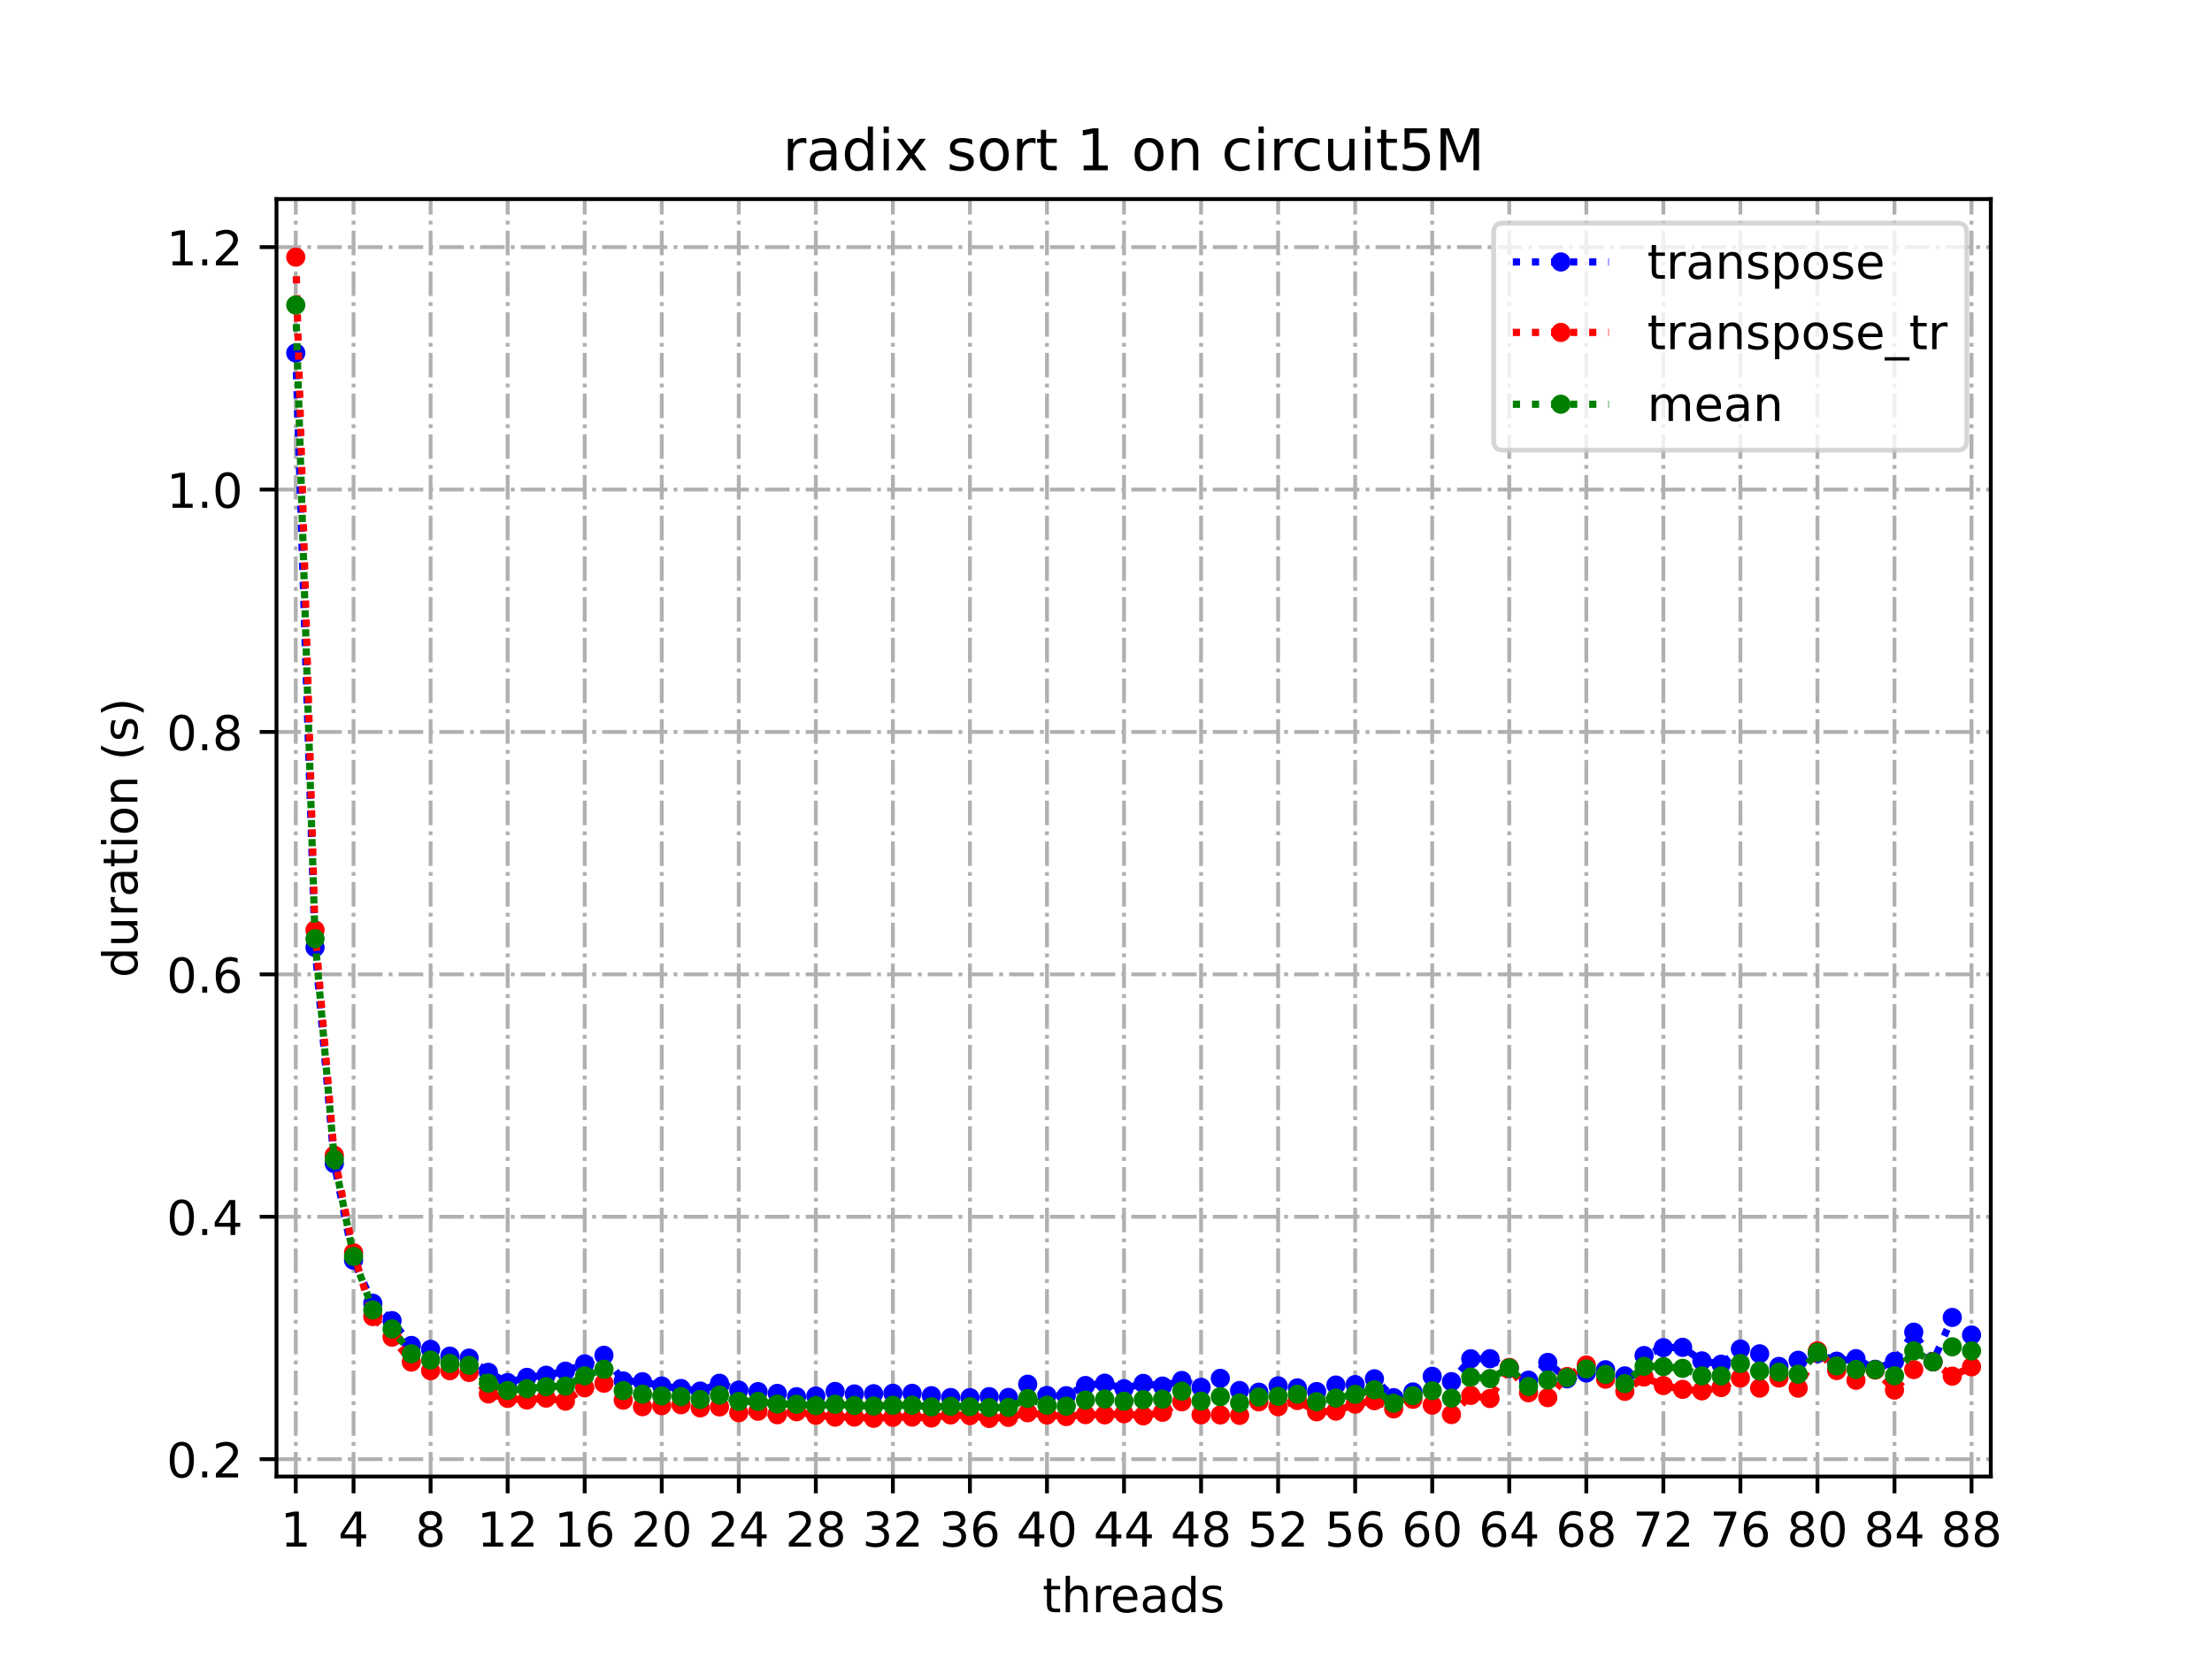 <?xml version="1.0" encoding="utf-8" standalone="no"?>
<!DOCTYPE svg PUBLIC "-//W3C//DTD SVG 1.1//EN"
  "http://www.w3.org/Graphics/SVG/1.1/DTD/svg11.dtd">
<!-- Created with matplotlib (https://matplotlib.org/) -->
<svg height="345.6pt" version="1.1" viewBox="0 0 460.8 345.6" width="460.8pt" xmlns="http://www.w3.org/2000/svg" xmlns:xlink="http://www.w3.org/1999/xlink">
 <defs>
  <style type="text/css">
*{stroke-linecap:butt;stroke-linejoin:round;}
  </style>
 </defs>
 <g id="figure_1">
  <g id="patch_1">
   <path d="M 0 345.6 
L 460.8 345.6 
L 460.8 0 
L 0 0 
z
" style="fill:#ffffff;"/>
  </g>
  <g id="axes_1">
   <g id="patch_2">
    <path d="M 57.6 307.584 
L 414.72 307.584 
L 414.72 41.472 
L 57.6 41.472 
z
" style="fill:#ffffff;"/>
   </g>
   <g id="matplotlib.axis_1">
    <g id="xtick_1">
     <g id="line2d_1">
      <path clip-path="url(#pb647c6ea0d)" d="M 61.613 307.584 
L 61.613 41.472 
" style="fill:none;stroke:#b0b0b0;stroke-dasharray:5.12,1.28,0.8,1.28;stroke-dashoffset:0;stroke-width:0.8;"/>
     </g>
     <g id="line2d_2">
      <defs>
       <path d="M 0 0 
L 0 3.5 
" id="m64e297c292" style="stroke:#000000;stroke-width:0.8;"/>
      </defs>
      <g>
       <use style="stroke:#000000;stroke-width:0.8;" x="61.613" xlink:href="#m64e297c292" y="307.584"/>
      </g>
     </g>
     <g id="text_1">
      <!-- 1 -->
      <defs>
       <path d="M 12.406 8.297 
L 28.516 8.297 
L 28.516 63.922 
L 10.984 60.406 
L 10.984 69.391 
L 28.422 72.906 
L 38.281 72.906 
L 38.281 8.297 
L 54.391 8.297 
L 54.391 0 
L 12.406 0 
z
" id="DejaVuSans-49"/>
      </defs>
      <g transform="translate(58.431 322.182)scale(0.1 -0.1)">
       <use xlink:href="#DejaVuSans-49"/>
      </g>
     </g>
    </g>
    <g id="xtick_2">
     <g id="line2d_3">
      <path clip-path="url(#pb647c6ea0d)" d="M 73.65 307.584 
L 73.65 41.472 
" style="fill:none;stroke:#b0b0b0;stroke-dasharray:5.12,1.28,0.8,1.28;stroke-dashoffset:0;stroke-width:0.8;"/>
     </g>
     <g id="line2d_4">
      <g>
       <use style="stroke:#000000;stroke-width:0.8;" x="73.65" xlink:href="#m64e297c292" y="307.584"/>
      </g>
     </g>
     <g id="text_2">
      <!-- 4 -->
      <defs>
       <path d="M 37.797 64.312 
L 12.891 25.391 
L 37.797 25.391 
z
M 35.203 72.906 
L 47.609 72.906 
L 47.609 25.391 
L 58.016 25.391 
L 58.016 17.188 
L 47.609 17.188 
L 47.609 0 
L 37.797 0 
L 37.797 17.188 
L 4.891 17.188 
L 4.891 26.703 
z
" id="DejaVuSans-52"/>
      </defs>
      <g transform="translate(70.469 322.182)scale(0.1 -0.1)">
       <use xlink:href="#DejaVuSans-52"/>
      </g>
     </g>
    </g>
    <g id="xtick_3">
     <g id="line2d_5">
      <path clip-path="url(#pb647c6ea0d)" d="M 89.701 307.584 
L 89.701 41.472 
" style="fill:none;stroke:#b0b0b0;stroke-dasharray:5.12,1.28,0.8,1.28;stroke-dashoffset:0;stroke-width:0.8;"/>
     </g>
     <g id="line2d_6">
      <g>
       <use style="stroke:#000000;stroke-width:0.8;" x="89.701" xlink:href="#m64e297c292" y="307.584"/>
      </g>
     </g>
     <g id="text_3">
      <!-- 8 -->
      <defs>
       <path d="M 31.781 34.625 
Q 24.75 34.625 20.719 30.859 
Q 16.703 27.094 16.703 20.516 
Q 16.703 13.922 20.719 10.156 
Q 24.75 6.391 31.781 6.391 
Q 38.812 6.391 42.859 10.172 
Q 46.922 13.969 46.922 20.516 
Q 46.922 27.094 42.891 30.859 
Q 38.875 34.625 31.781 34.625 
z
M 21.922 38.812 
Q 15.578 40.375 12.031 44.719 
Q 8.5 49.078 8.5 55.328 
Q 8.5 64.062 14.719 69.141 
Q 20.953 74.219 31.781 74.219 
Q 42.672 74.219 48.875 69.141 
Q 55.078 64.062 55.078 55.328 
Q 55.078 49.078 51.531 44.719 
Q 48 40.375 41.703 38.812 
Q 48.828 37.156 52.797 32.312 
Q 56.781 27.484 56.781 20.516 
Q 56.781 9.906 50.312 4.234 
Q 43.844 -1.422 31.781 -1.422 
Q 19.734 -1.422 13.25 4.234 
Q 6.781 9.906 6.781 20.516 
Q 6.781 27.484 10.781 32.312 
Q 14.797 37.156 21.922 38.812 
z
M 18.312 54.391 
Q 18.312 48.734 21.844 45.562 
Q 25.391 42.391 31.781 42.391 
Q 38.141 42.391 41.719 45.562 
Q 45.312 48.734 45.312 54.391 
Q 45.312 60.062 41.719 63.234 
Q 38.141 66.406 31.781 66.406 
Q 25.391 66.406 21.844 63.234 
Q 18.312 60.062 18.312 54.391 
z
" id="DejaVuSans-56"/>
      </defs>
      <g transform="translate(86.519 322.182)scale(0.1 -0.1)">
       <use xlink:href="#DejaVuSans-56"/>
      </g>
     </g>
    </g>
    <g id="xtick_4">
     <g id="line2d_7">
      <path clip-path="url(#pb647c6ea0d)" d="M 105.751 307.584 
L 105.751 41.472 
" style="fill:none;stroke:#b0b0b0;stroke-dasharray:5.12,1.28,0.8,1.28;stroke-dashoffset:0;stroke-width:0.8;"/>
     </g>
     <g id="line2d_8">
      <g>
       <use style="stroke:#000000;stroke-width:0.8;" x="105.751" xlink:href="#m64e297c292" y="307.584"/>
      </g>
     </g>
     <g id="text_4">
      <!-- 12 -->
      <defs>
       <path d="M 19.188 8.297 
L 53.609 8.297 
L 53.609 0 
L 7.328 0 
L 7.328 8.297 
Q 12.938 14.109 22.625 23.891 
Q 32.328 33.688 34.812 36.531 
Q 39.547 41.844 41.422 45.531 
Q 43.312 49.219 43.312 52.781 
Q 43.312 58.594 39.234 62.25 
Q 35.156 65.922 28.609 65.922 
Q 23.969 65.922 18.812 64.312 
Q 13.672 62.703 7.812 59.422 
L 7.812 69.391 
Q 13.766 71.781 18.938 73 
Q 24.125 74.219 28.422 74.219 
Q 39.75 74.219 46.484 68.547 
Q 53.219 62.891 53.219 53.422 
Q 53.219 48.922 51.531 44.891 
Q 49.859 40.875 45.406 35.406 
Q 44.188 33.984 37.641 27.219 
Q 31.109 20.453 19.188 8.297 
z
" id="DejaVuSans-50"/>
      </defs>
      <g transform="translate(99.389 322.182)scale(0.1 -0.1)">
       <use xlink:href="#DejaVuSans-49"/>
       <use x="63.623" xlink:href="#DejaVuSans-50"/>
      </g>
     </g>
    </g>
    <g id="xtick_5">
     <g id="line2d_9">
      <path clip-path="url(#pb647c6ea0d)" d="M 121.801 307.584 
L 121.801 41.472 
" style="fill:none;stroke:#b0b0b0;stroke-dasharray:5.12,1.28,0.8,1.28;stroke-dashoffset:0;stroke-width:0.8;"/>
     </g>
     <g id="line2d_10">
      <g>
       <use style="stroke:#000000;stroke-width:0.8;" x="121.801" xlink:href="#m64e297c292" y="307.584"/>
      </g>
     </g>
     <g id="text_5">
      <!-- 16 -->
      <defs>
       <path d="M 33.016 40.375 
Q 26.375 40.375 22.484 35.828 
Q 18.609 31.297 18.609 23.391 
Q 18.609 15.531 22.484 10.953 
Q 26.375 6.391 33.016 6.391 
Q 39.656 6.391 43.531 10.953 
Q 47.406 15.531 47.406 23.391 
Q 47.406 31.297 43.531 35.828 
Q 39.656 40.375 33.016 40.375 
z
M 52.594 71.297 
L 52.594 62.312 
Q 48.875 64.062 45.094 64.984 
Q 41.312 65.922 37.594 65.922 
Q 27.828 65.922 22.672 59.328 
Q 17.531 52.734 16.797 39.406 
Q 19.672 43.656 24.016 45.922 
Q 28.375 48.188 33.594 48.188 
Q 44.578 48.188 50.953 41.516 
Q 57.328 34.859 57.328 23.391 
Q 57.328 12.156 50.688 5.359 
Q 44.047 -1.422 33.016 -1.422 
Q 20.359 -1.422 13.672 8.266 
Q 6.984 17.969 6.984 36.375 
Q 6.984 53.656 15.188 63.938 
Q 23.391 74.219 37.203 74.219 
Q 40.922 74.219 44.703 73.484 
Q 48.484 72.75 52.594 71.297 
z
" id="DejaVuSans-54"/>
      </defs>
      <g transform="translate(115.439 322.182)scale(0.1 -0.1)">
       <use xlink:href="#DejaVuSans-49"/>
       <use x="63.623" xlink:href="#DejaVuSans-54"/>
      </g>
     </g>
    </g>
    <g id="xtick_6">
     <g id="line2d_11">
      <path clip-path="url(#pb647c6ea0d)" d="M 137.852 307.584 
L 137.852 41.472 
" style="fill:none;stroke:#b0b0b0;stroke-dasharray:5.12,1.28,0.8,1.28;stroke-dashoffset:0;stroke-width:0.8;"/>
     </g>
     <g id="line2d_12">
      <g>
       <use style="stroke:#000000;stroke-width:0.8;" x="137.852" xlink:href="#m64e297c292" y="307.584"/>
      </g>
     </g>
     <g id="text_6">
      <!-- 20 -->
      <defs>
       <path d="M 31.781 66.406 
Q 24.172 66.406 20.328 58.906 
Q 16.5 51.422 16.5 36.375 
Q 16.5 21.391 20.328 13.891 
Q 24.172 6.391 31.781 6.391 
Q 39.453 6.391 43.281 13.891 
Q 47.125 21.391 47.125 36.375 
Q 47.125 51.422 43.281 58.906 
Q 39.453 66.406 31.781 66.406 
z
M 31.781 74.219 
Q 44.047 74.219 50.516 64.516 
Q 56.984 54.828 56.984 36.375 
Q 56.984 17.969 50.516 8.266 
Q 44.047 -1.422 31.781 -1.422 
Q 19.531 -1.422 13.062 8.266 
Q 6.594 17.969 6.594 36.375 
Q 6.594 54.828 13.062 64.516 
Q 19.531 74.219 31.781 74.219 
z
" id="DejaVuSans-48"/>
      </defs>
      <g transform="translate(131.489 322.182)scale(0.1 -0.1)">
       <use xlink:href="#DejaVuSans-50"/>
       <use x="63.623" xlink:href="#DejaVuSans-48"/>
      </g>
     </g>
    </g>
    <g id="xtick_7">
     <g id="line2d_13">
      <path clip-path="url(#pb647c6ea0d)" d="M 153.902 307.584 
L 153.902 41.472 
" style="fill:none;stroke:#b0b0b0;stroke-dasharray:5.12,1.28,0.8,1.28;stroke-dashoffset:0;stroke-width:0.8;"/>
     </g>
     <g id="line2d_14">
      <g>
       <use style="stroke:#000000;stroke-width:0.8;" x="153.902" xlink:href="#m64e297c292" y="307.584"/>
      </g>
     </g>
     <g id="text_7">
      <!-- 24 -->
      <g transform="translate(147.54 322.182)scale(0.1 -0.1)">
       <use xlink:href="#DejaVuSans-50"/>
       <use x="63.623" xlink:href="#DejaVuSans-52"/>
      </g>
     </g>
    </g>
    <g id="xtick_8">
     <g id="line2d_15">
      <path clip-path="url(#pb647c6ea0d)" d="M 169.952 307.584 
L 169.952 41.472 
" style="fill:none;stroke:#b0b0b0;stroke-dasharray:5.12,1.28,0.8,1.28;stroke-dashoffset:0;stroke-width:0.8;"/>
     </g>
     <g id="line2d_16">
      <g>
       <use style="stroke:#000000;stroke-width:0.8;" x="169.952" xlink:href="#m64e297c292" y="307.584"/>
      </g>
     </g>
     <g id="text_8">
      <!-- 28 -->
      <g transform="translate(163.59 322.182)scale(0.1 -0.1)">
       <use xlink:href="#DejaVuSans-50"/>
       <use x="63.623" xlink:href="#DejaVuSans-56"/>
      </g>
     </g>
    </g>
    <g id="xtick_9">
     <g id="line2d_17">
      <path clip-path="url(#pb647c6ea0d)" d="M 186.003 307.584 
L 186.003 41.472 
" style="fill:none;stroke:#b0b0b0;stroke-dasharray:5.12,1.28,0.8,1.28;stroke-dashoffset:0;stroke-width:0.8;"/>
     </g>
     <g id="line2d_18">
      <g>
       <use style="stroke:#000000;stroke-width:0.8;" x="186.003" xlink:href="#m64e297c292" y="307.584"/>
      </g>
     </g>
     <g id="text_9">
      <!-- 32 -->
      <defs>
       <path d="M 40.578 39.312 
Q 47.656 37.797 51.625 33 
Q 55.609 28.219 55.609 21.188 
Q 55.609 10.406 48.188 4.484 
Q 40.766 -1.422 27.094 -1.422 
Q 22.516 -1.422 17.656 -0.516 
Q 12.797 0.391 7.625 2.203 
L 7.625 11.719 
Q 11.719 9.328 16.594 8.109 
Q 21.484 6.891 26.812 6.891 
Q 36.078 6.891 40.938 10.547 
Q 45.797 14.203 45.797 21.188 
Q 45.797 27.641 41.281 31.266 
Q 36.766 34.906 28.719 34.906 
L 20.219 34.906 
L 20.219 43.016 
L 29.109 43.016 
Q 36.375 43.016 40.234 45.922 
Q 44.094 48.828 44.094 54.297 
Q 44.094 59.906 40.109 62.906 
Q 36.141 65.922 28.719 65.922 
Q 24.656 65.922 20.016 65.031 
Q 15.375 64.156 9.812 62.312 
L 9.812 71.094 
Q 15.438 72.656 20.344 73.438 
Q 25.25 74.219 29.594 74.219 
Q 40.828 74.219 47.359 69.109 
Q 53.906 64.016 53.906 55.328 
Q 53.906 49.266 50.438 45.094 
Q 46.969 40.922 40.578 39.312 
z
" id="DejaVuSans-51"/>
      </defs>
      <g transform="translate(179.64 322.182)scale(0.1 -0.1)">
       <use xlink:href="#DejaVuSans-51"/>
       <use x="63.623" xlink:href="#DejaVuSans-50"/>
      </g>
     </g>
    </g>
    <g id="xtick_10">
     <g id="line2d_19">
      <path clip-path="url(#pb647c6ea0d)" d="M 202.053 307.584 
L 202.053 41.472 
" style="fill:none;stroke:#b0b0b0;stroke-dasharray:5.12,1.28,0.8,1.28;stroke-dashoffset:0;stroke-width:0.8;"/>
     </g>
     <g id="line2d_20">
      <g>
       <use style="stroke:#000000;stroke-width:0.8;" x="202.053" xlink:href="#m64e297c292" y="307.584"/>
      </g>
     </g>
     <g id="text_10">
      <!-- 36 -->
      <g transform="translate(195.691 322.182)scale(0.1 -0.1)">
       <use xlink:href="#DejaVuSans-51"/>
       <use x="63.623" xlink:href="#DejaVuSans-54"/>
      </g>
     </g>
    </g>
    <g id="xtick_11">
     <g id="line2d_21">
      <path clip-path="url(#pb647c6ea0d)" d="M 218.103 307.584 
L 218.103 41.472 
" style="fill:none;stroke:#b0b0b0;stroke-dasharray:5.12,1.28,0.8,1.28;stroke-dashoffset:0;stroke-width:0.8;"/>
     </g>
     <g id="line2d_22">
      <g>
       <use style="stroke:#000000;stroke-width:0.8;" x="218.103" xlink:href="#m64e297c292" y="307.584"/>
      </g>
     </g>
     <g id="text_11">
      <!-- 40 -->
      <g transform="translate(211.741 322.182)scale(0.1 -0.1)">
       <use xlink:href="#DejaVuSans-52"/>
       <use x="63.623" xlink:href="#DejaVuSans-48"/>
      </g>
     </g>
    </g>
    <g id="xtick_12">
     <g id="line2d_23">
      <path clip-path="url(#pb647c6ea0d)" d="M 234.154 307.584 
L 234.154 41.472 
" style="fill:none;stroke:#b0b0b0;stroke-dasharray:5.12,1.28,0.8,1.28;stroke-dashoffset:0;stroke-width:0.8;"/>
     </g>
     <g id="line2d_24">
      <g>
       <use style="stroke:#000000;stroke-width:0.8;" x="234.154" xlink:href="#m64e297c292" y="307.584"/>
      </g>
     </g>
     <g id="text_12">
      <!-- 44 -->
      <g transform="translate(227.791 322.182)scale(0.1 -0.1)">
       <use xlink:href="#DejaVuSans-52"/>
       <use x="63.623" xlink:href="#DejaVuSans-52"/>
      </g>
     </g>
    </g>
    <g id="xtick_13">
     <g id="line2d_25">
      <path clip-path="url(#pb647c6ea0d)" d="M 250.204 307.584 
L 250.204 41.472 
" style="fill:none;stroke:#b0b0b0;stroke-dasharray:5.12,1.28,0.8,1.28;stroke-dashoffset:0;stroke-width:0.8;"/>
     </g>
     <g id="line2d_26">
      <g>
       <use style="stroke:#000000;stroke-width:0.8;" x="250.204" xlink:href="#m64e297c292" y="307.584"/>
      </g>
     </g>
     <g id="text_13">
      <!-- 48 -->
      <g transform="translate(243.842 322.182)scale(0.1 -0.1)">
       <use xlink:href="#DejaVuSans-52"/>
       <use x="63.623" xlink:href="#DejaVuSans-56"/>
      </g>
     </g>
    </g>
    <g id="xtick_14">
     <g id="line2d_27">
      <path clip-path="url(#pb647c6ea0d)" d="M 266.254 307.584 
L 266.254 41.472 
" style="fill:none;stroke:#b0b0b0;stroke-dasharray:5.12,1.28,0.8,1.28;stroke-dashoffset:0;stroke-width:0.8;"/>
     </g>
     <g id="line2d_28">
      <g>
       <use style="stroke:#000000;stroke-width:0.8;" x="266.254" xlink:href="#m64e297c292" y="307.584"/>
      </g>
     </g>
     <g id="text_14">
      <!-- 52 -->
      <defs>
       <path d="M 10.797 72.906 
L 49.516 72.906 
L 49.516 64.594 
L 19.828 64.594 
L 19.828 46.734 
Q 21.969 47.469 24.109 47.828 
Q 26.266 48.188 28.422 48.188 
Q 40.625 48.188 47.75 41.5 
Q 54.891 34.812 54.891 23.391 
Q 54.891 11.625 47.562 5.094 
Q 40.234 -1.422 26.906 -1.422 
Q 22.312 -1.422 17.547 -0.641 
Q 12.797 0.141 7.719 1.703 
L 7.719 11.625 
Q 12.109 9.234 16.797 8.062 
Q 21.484 6.891 26.703 6.891 
Q 35.156 6.891 40.078 11.328 
Q 45.016 15.766 45.016 23.391 
Q 45.016 31 40.078 35.438 
Q 35.156 39.891 26.703 39.891 
Q 22.75 39.891 18.812 39.016 
Q 14.891 38.141 10.797 36.281 
z
" id="DejaVuSans-53"/>
      </defs>
      <g transform="translate(259.892 322.182)scale(0.1 -0.1)">
       <use xlink:href="#DejaVuSans-53"/>
       <use x="63.623" xlink:href="#DejaVuSans-50"/>
      </g>
     </g>
    </g>
    <g id="xtick_15">
     <g id="line2d_29">
      <path clip-path="url(#pb647c6ea0d)" d="M 282.305 307.584 
L 282.305 41.472 
" style="fill:none;stroke:#b0b0b0;stroke-dasharray:5.12,1.28,0.8,1.28;stroke-dashoffset:0;stroke-width:0.8;"/>
     </g>
     <g id="line2d_30">
      <g>
       <use style="stroke:#000000;stroke-width:0.8;" x="282.305" xlink:href="#m64e297c292" y="307.584"/>
      </g>
     </g>
     <g id="text_15">
      <!-- 56 -->
      <g transform="translate(275.942 322.182)scale(0.1 -0.1)">
       <use xlink:href="#DejaVuSans-53"/>
       <use x="63.623" xlink:href="#DejaVuSans-54"/>
      </g>
     </g>
    </g>
    <g id="xtick_16">
     <g id="line2d_31">
      <path clip-path="url(#pb647c6ea0d)" d="M 298.355 307.584 
L 298.355 41.472 
" style="fill:none;stroke:#b0b0b0;stroke-dasharray:5.12,1.28,0.8,1.28;stroke-dashoffset:0;stroke-width:0.8;"/>
     </g>
     <g id="line2d_32">
      <g>
       <use style="stroke:#000000;stroke-width:0.8;" x="298.355" xlink:href="#m64e297c292" y="307.584"/>
      </g>
     </g>
     <g id="text_16">
      <!-- 60 -->
      <g transform="translate(291.993 322.182)scale(0.1 -0.1)">
       <use xlink:href="#DejaVuSans-54"/>
       <use x="63.623" xlink:href="#DejaVuSans-48"/>
      </g>
     </g>
    </g>
    <g id="xtick_17">
     <g id="line2d_33">
      <path clip-path="url(#pb647c6ea0d)" d="M 314.405 307.584 
L 314.405 41.472 
" style="fill:none;stroke:#b0b0b0;stroke-dasharray:5.12,1.28,0.8,1.28;stroke-dashoffset:0;stroke-width:0.8;"/>
     </g>
     <g id="line2d_34">
      <g>
       <use style="stroke:#000000;stroke-width:0.8;" x="314.405" xlink:href="#m64e297c292" y="307.584"/>
      </g>
     </g>
     <g id="text_17">
      <!-- 64 -->
      <g transform="translate(308.043 322.182)scale(0.1 -0.1)">
       <use xlink:href="#DejaVuSans-54"/>
       <use x="63.623" xlink:href="#DejaVuSans-52"/>
      </g>
     </g>
    </g>
    <g id="xtick_18">
     <g id="line2d_35">
      <path clip-path="url(#pb647c6ea0d)" d="M 330.456 307.584 
L 330.456 41.472 
" style="fill:none;stroke:#b0b0b0;stroke-dasharray:5.12,1.28,0.8,1.28;stroke-dashoffset:0;stroke-width:0.8;"/>
     </g>
     <g id="line2d_36">
      <g>
       <use style="stroke:#000000;stroke-width:0.8;" x="330.456" xlink:href="#m64e297c292" y="307.584"/>
      </g>
     </g>
     <g id="text_18">
      <!-- 68 -->
      <g transform="translate(324.093 322.182)scale(0.1 -0.1)">
       <use xlink:href="#DejaVuSans-54"/>
       <use x="63.623" xlink:href="#DejaVuSans-56"/>
      </g>
     </g>
    </g>
    <g id="xtick_19">
     <g id="line2d_37">
      <path clip-path="url(#pb647c6ea0d)" d="M 346.506 307.584 
L 346.506 41.472 
" style="fill:none;stroke:#b0b0b0;stroke-dasharray:5.12,1.28,0.8,1.28;stroke-dashoffset:0;stroke-width:0.8;"/>
     </g>
     <g id="line2d_38">
      <g>
       <use style="stroke:#000000;stroke-width:0.8;" x="346.506" xlink:href="#m64e297c292" y="307.584"/>
      </g>
     </g>
     <g id="text_19">
      <!-- 72 -->
      <defs>
       <path d="M 8.203 72.906 
L 55.078 72.906 
L 55.078 68.703 
L 28.609 0 
L 18.312 0 
L 43.219 64.594 
L 8.203 64.594 
z
" id="DejaVuSans-55"/>
      </defs>
      <g transform="translate(340.144 322.182)scale(0.1 -0.1)">
       <use xlink:href="#DejaVuSans-55"/>
       <use x="63.623" xlink:href="#DejaVuSans-50"/>
      </g>
     </g>
    </g>
    <g id="xtick_20">
     <g id="line2d_39">
      <path clip-path="url(#pb647c6ea0d)" d="M 362.556 307.584 
L 362.556 41.472 
" style="fill:none;stroke:#b0b0b0;stroke-dasharray:5.12,1.28,0.8,1.28;stroke-dashoffset:0;stroke-width:0.8;"/>
     </g>
     <g id="line2d_40">
      <g>
       <use style="stroke:#000000;stroke-width:0.8;" x="362.556" xlink:href="#m64e297c292" y="307.584"/>
      </g>
     </g>
     <g id="text_20">
      <!-- 76 -->
      <g transform="translate(356.194 322.182)scale(0.1 -0.1)">
       <use xlink:href="#DejaVuSans-55"/>
       <use x="63.623" xlink:href="#DejaVuSans-54"/>
      </g>
     </g>
    </g>
    <g id="xtick_21">
     <g id="line2d_41">
      <path clip-path="url(#pb647c6ea0d)" d="M 378.607 307.584 
L 378.607 41.472 
" style="fill:none;stroke:#b0b0b0;stroke-dasharray:5.12,1.28,0.8,1.28;stroke-dashoffset:0;stroke-width:0.8;"/>
     </g>
     <g id="line2d_42">
      <g>
       <use style="stroke:#000000;stroke-width:0.8;" x="378.607" xlink:href="#m64e297c292" y="307.584"/>
      </g>
     </g>
     <g id="text_21">
      <!-- 80 -->
      <g transform="translate(372.244 322.182)scale(0.1 -0.1)">
       <use xlink:href="#DejaVuSans-56"/>
       <use x="63.623" xlink:href="#DejaVuSans-48"/>
      </g>
     </g>
    </g>
    <g id="xtick_22">
     <g id="line2d_43">
      <path clip-path="url(#pb647c6ea0d)" d="M 394.657 307.584 
L 394.657 41.472 
" style="fill:none;stroke:#b0b0b0;stroke-dasharray:5.12,1.28,0.8,1.28;stroke-dashoffset:0;stroke-width:0.8;"/>
     </g>
     <g id="line2d_44">
      <g>
       <use style="stroke:#000000;stroke-width:0.8;" x="394.657" xlink:href="#m64e297c292" y="307.584"/>
      </g>
     </g>
     <g id="text_22">
      <!-- 84 -->
      <g transform="translate(388.295 322.182)scale(0.1 -0.1)">
       <use xlink:href="#DejaVuSans-56"/>
       <use x="63.623" xlink:href="#DejaVuSans-52"/>
      </g>
     </g>
    </g>
    <g id="xtick_23">
     <g id="line2d_45">
      <path clip-path="url(#pb647c6ea0d)" d="M 410.707 307.584 
L 410.707 41.472 
" style="fill:none;stroke:#b0b0b0;stroke-dasharray:5.12,1.28,0.8,1.28;stroke-dashoffset:0;stroke-width:0.8;"/>
     </g>
     <g id="line2d_46">
      <g>
       <use style="stroke:#000000;stroke-width:0.8;" x="410.707" xlink:href="#m64e297c292" y="307.584"/>
      </g>
     </g>
     <g id="text_23">
      <!-- 88 -->
      <g transform="translate(404.345 322.182)scale(0.1 -0.1)">
       <use xlink:href="#DejaVuSans-56"/>
       <use x="63.623" xlink:href="#DejaVuSans-56"/>
      </g>
     </g>
    </g>
    <g id="text_24">
     <!-- threads -->
     <defs>
      <path d="M 18.312 70.219 
L 18.312 54.688 
L 36.812 54.688 
L 36.812 47.703 
L 18.312 47.703 
L 18.312 18.016 
Q 18.312 11.328 20.141 9.422 
Q 21.969 7.516 27.594 7.516 
L 36.812 7.516 
L 36.812 0 
L 27.594 0 
Q 17.188 0 13.234 3.875 
Q 9.281 7.766 9.281 18.016 
L 9.281 47.703 
L 2.688 47.703 
L 2.688 54.688 
L 9.281 54.688 
L 9.281 70.219 
z
" id="DejaVuSans-116"/>
      <path d="M 54.891 33.016 
L 54.891 0 
L 45.906 0 
L 45.906 32.719 
Q 45.906 40.484 42.875 44.328 
Q 39.844 48.188 33.797 48.188 
Q 26.516 48.188 22.312 43.547 
Q 18.109 38.922 18.109 30.906 
L 18.109 0 
L 9.078 0 
L 9.078 75.984 
L 18.109 75.984 
L 18.109 46.188 
Q 21.344 51.125 25.703 53.562 
Q 30.078 56 35.797 56 
Q 45.219 56 50.047 50.172 
Q 54.891 44.344 54.891 33.016 
z
" id="DejaVuSans-104"/>
      <path d="M 41.109 46.297 
Q 39.594 47.172 37.812 47.578 
Q 36.031 48 33.891 48 
Q 26.266 48 22.188 43.047 
Q 18.109 38.094 18.109 28.812 
L 18.109 0 
L 9.078 0 
L 9.078 54.688 
L 18.109 54.688 
L 18.109 46.188 
Q 20.953 51.172 25.484 53.578 
Q 30.031 56 36.531 56 
Q 37.453 56 38.578 55.875 
Q 39.703 55.766 41.062 55.516 
z
" id="DejaVuSans-114"/>
      <path d="M 56.203 29.594 
L 56.203 25.203 
L 14.891 25.203 
Q 15.484 15.922 20.484 11.062 
Q 25.484 6.203 34.422 6.203 
Q 39.594 6.203 44.453 7.469 
Q 49.312 8.734 54.109 11.281 
L 54.109 2.781 
Q 49.266 0.734 44.188 -0.344 
Q 39.109 -1.422 33.891 -1.422 
Q 20.797 -1.422 13.156 6.188 
Q 5.516 13.812 5.516 26.812 
Q 5.516 40.234 12.766 48.109 
Q 20.016 56 32.328 56 
Q 43.359 56 49.781 48.891 
Q 56.203 41.797 56.203 29.594 
z
M 47.219 32.234 
Q 47.125 39.594 43.094 43.984 
Q 39.062 48.391 32.422 48.391 
Q 24.906 48.391 20.391 44.141 
Q 15.875 39.891 15.188 32.172 
z
" id="DejaVuSans-101"/>
      <path d="M 34.281 27.484 
Q 23.391 27.484 19.188 25 
Q 14.984 22.516 14.984 16.5 
Q 14.984 11.719 18.141 8.906 
Q 21.297 6.109 26.703 6.109 
Q 34.188 6.109 38.703 11.406 
Q 43.219 16.703 43.219 25.484 
L 43.219 27.484 
z
M 52.203 31.203 
L 52.203 0 
L 43.219 0 
L 43.219 8.297 
Q 40.141 3.328 35.547 0.953 
Q 30.953 -1.422 24.312 -1.422 
Q 15.922 -1.422 10.953 3.297 
Q 6 8.016 6 15.922 
Q 6 25.141 12.172 29.828 
Q 18.359 34.516 30.609 34.516 
L 43.219 34.516 
L 43.219 35.406 
Q 43.219 41.609 39.141 45 
Q 35.062 48.391 27.688 48.391 
Q 23 48.391 18.547 47.266 
Q 14.109 46.141 10.016 43.891 
L 10.016 52.203 
Q 14.938 54.109 19.578 55.047 
Q 24.219 56 28.609 56 
Q 40.484 56 46.344 49.844 
Q 52.203 43.703 52.203 31.203 
z
" id="DejaVuSans-97"/>
      <path d="M 45.406 46.391 
L 45.406 75.984 
L 54.391 75.984 
L 54.391 0 
L 45.406 0 
L 45.406 8.203 
Q 42.578 3.328 38.25 0.953 
Q 33.938 -1.422 27.875 -1.422 
Q 17.969 -1.422 11.734 6.484 
Q 5.516 14.406 5.516 27.297 
Q 5.516 40.188 11.734 48.094 
Q 17.969 56 27.875 56 
Q 33.938 56 38.25 53.625 
Q 42.578 51.266 45.406 46.391 
z
M 14.797 27.297 
Q 14.797 17.391 18.875 11.75 
Q 22.953 6.109 30.078 6.109 
Q 37.203 6.109 41.297 11.75 
Q 45.406 17.391 45.406 27.297 
Q 45.406 37.203 41.297 42.844 
Q 37.203 48.484 30.078 48.484 
Q 22.953 48.484 18.875 42.844 
Q 14.797 37.203 14.797 27.297 
z
" id="DejaVuSans-100"/>
      <path d="M 44.281 53.078 
L 44.281 44.578 
Q 40.484 46.531 36.375 47.5 
Q 32.281 48.484 27.875 48.484 
Q 21.188 48.484 17.844 46.438 
Q 14.5 44.391 14.5 40.281 
Q 14.5 37.156 16.891 35.375 
Q 19.281 33.594 26.516 31.984 
L 29.594 31.297 
Q 39.156 29.25 43.188 25.516 
Q 47.219 21.781 47.219 15.094 
Q 47.219 7.469 41.188 3.016 
Q 35.156 -1.422 24.609 -1.422 
Q 20.219 -1.422 15.453 -0.562 
Q 10.688 0.297 5.422 2 
L 5.422 11.281 
Q 10.406 8.688 15.234 7.391 
Q 20.062 6.109 24.812 6.109 
Q 31.156 6.109 34.562 8.281 
Q 37.984 10.453 37.984 14.406 
Q 37.984 18.062 35.516 20.016 
Q 33.062 21.969 24.703 23.781 
L 21.578 24.516 
Q 13.234 26.266 9.516 29.906 
Q 5.812 33.547 5.812 39.891 
Q 5.812 47.609 11.281 51.797 
Q 16.75 56 26.812 56 
Q 31.781 56 36.172 55.266 
Q 40.578 54.547 44.281 53.078 
z
" id="DejaVuSans-115"/>
     </defs>
     <g transform="translate(217.169 335.861)scale(0.1 -0.1)">
      <use xlink:href="#DejaVuSans-116"/>
      <use x="39.209" xlink:href="#DejaVuSans-104"/>
      <use x="102.588" xlink:href="#DejaVuSans-114"/>
      <use x="141.451" xlink:href="#DejaVuSans-101"/>
      <use x="202.975" xlink:href="#DejaVuSans-97"/>
      <use x="264.254" xlink:href="#DejaVuSans-100"/>
      <use x="327.73" xlink:href="#DejaVuSans-115"/>
     </g>
    </g>
   </g>
   <g id="matplotlib.axis_2">
    <g id="ytick_1">
     <g id="line2d_47">
      <path clip-path="url(#pb647c6ea0d)" d="M 57.6 303.974 
L 414.72 303.974 
" style="fill:none;stroke:#b0b0b0;stroke-dasharray:5.12,1.28,0.8,1.28;stroke-dashoffset:0;stroke-width:0.8;"/>
     </g>
     <g id="line2d_48">
      <defs>
       <path d="M 0 0 
L -3.5 0 
" id="mb973492723" style="stroke:#000000;stroke-width:0.8;"/>
      </defs>
      <g>
       <use style="stroke:#000000;stroke-width:0.8;" x="57.6" xlink:href="#mb973492723" y="303.974"/>
      </g>
     </g>
     <g id="text_25">
      <!-- 0.2 -->
      <defs>
       <path d="M 10.688 12.406 
L 21 12.406 
L 21 0 
L 10.688 0 
z
" id="DejaVuSans-46"/>
      </defs>
      <g transform="translate(34.697 307.773)scale(0.1 -0.1)">
       <use xlink:href="#DejaVuSans-48"/>
       <use x="63.623" xlink:href="#DejaVuSans-46"/>
       <use x="95.41" xlink:href="#DejaVuSans-50"/>
      </g>
     </g>
    </g>
    <g id="ytick_2">
     <g id="line2d_49">
      <path clip-path="url(#pb647c6ea0d)" d="M 57.6 253.475 
L 414.72 253.475 
" style="fill:none;stroke:#b0b0b0;stroke-dasharray:5.12,1.28,0.8,1.28;stroke-dashoffset:0;stroke-width:0.8;"/>
     </g>
     <g id="line2d_50">
      <g>
       <use style="stroke:#000000;stroke-width:0.8;" x="57.6" xlink:href="#mb973492723" y="253.475"/>
      </g>
     </g>
     <g id="text_26">
      <!-- 0.4 -->
      <g transform="translate(34.697 257.275)scale(0.1 -0.1)">
       <use xlink:href="#DejaVuSans-48"/>
       <use x="63.623" xlink:href="#DejaVuSans-46"/>
       <use x="95.41" xlink:href="#DejaVuSans-52"/>
      </g>
     </g>
    </g>
    <g id="ytick_3">
     <g id="line2d_51">
      <path clip-path="url(#pb647c6ea0d)" d="M 57.6 202.977 
L 414.72 202.977 
" style="fill:none;stroke:#b0b0b0;stroke-dasharray:5.12,1.28,0.8,1.28;stroke-dashoffset:0;stroke-width:0.8;"/>
     </g>
     <g id="line2d_52">
      <g>
       <use style="stroke:#000000;stroke-width:0.8;" x="57.6" xlink:href="#mb973492723" y="202.977"/>
      </g>
     </g>
     <g id="text_27">
      <!-- 0.6 -->
      <g transform="translate(34.697 206.776)scale(0.1 -0.1)">
       <use xlink:href="#DejaVuSans-48"/>
       <use x="63.623" xlink:href="#DejaVuSans-46"/>
       <use x="95.41" xlink:href="#DejaVuSans-54"/>
      </g>
     </g>
    </g>
    <g id="ytick_4">
     <g id="line2d_53">
      <path clip-path="url(#pb647c6ea0d)" d="M 57.6 152.479 
L 414.72 152.479 
" style="fill:none;stroke:#b0b0b0;stroke-dasharray:5.12,1.28,0.8,1.28;stroke-dashoffset:0;stroke-width:0.8;"/>
     </g>
     <g id="line2d_54">
      <g>
       <use style="stroke:#000000;stroke-width:0.8;" x="57.6" xlink:href="#mb973492723" y="152.479"/>
      </g>
     </g>
     <g id="text_28">
      <!-- 0.8 -->
      <g transform="translate(34.697 156.278)scale(0.1 -0.1)">
       <use xlink:href="#DejaVuSans-48"/>
       <use x="63.623" xlink:href="#DejaVuSans-46"/>
       <use x="95.41" xlink:href="#DejaVuSans-56"/>
      </g>
     </g>
    </g>
    <g id="ytick_5">
     <g id="line2d_55">
      <path clip-path="url(#pb647c6ea0d)" d="M 57.6 101.98 
L 414.72 101.98 
" style="fill:none;stroke:#b0b0b0;stroke-dasharray:5.12,1.28,0.8,1.28;stroke-dashoffset:0;stroke-width:0.8;"/>
     </g>
     <g id="line2d_56">
      <g>
       <use style="stroke:#000000;stroke-width:0.8;" x="57.6" xlink:href="#mb973492723" y="101.98"/>
      </g>
     </g>
     <g id="text_29">
      <!-- 1.0 -->
      <g transform="translate(34.697 105.779)scale(0.1 -0.1)">
       <use xlink:href="#DejaVuSans-49"/>
       <use x="63.623" xlink:href="#DejaVuSans-46"/>
       <use x="95.41" xlink:href="#DejaVuSans-48"/>
      </g>
     </g>
    </g>
    <g id="ytick_6">
     <g id="line2d_57">
      <path clip-path="url(#pb647c6ea0d)" d="M 57.6 51.482 
L 414.72 51.482 
" style="fill:none;stroke:#b0b0b0;stroke-dasharray:5.12,1.28,0.8,1.28;stroke-dashoffset:0;stroke-width:0.8;"/>
     </g>
     <g id="line2d_58">
      <g>
       <use style="stroke:#000000;stroke-width:0.8;" x="57.6" xlink:href="#mb973492723" y="51.482"/>
      </g>
     </g>
     <g id="text_30">
      <!-- 1.2 -->
      <g transform="translate(34.697 55.281)scale(0.1 -0.1)">
       <use xlink:href="#DejaVuSans-49"/>
       <use x="63.623" xlink:href="#DejaVuSans-46"/>
       <use x="95.41" xlink:href="#DejaVuSans-50"/>
      </g>
     </g>
    </g>
    <g id="text_31">
     <!-- duration (s) -->
     <defs>
      <path d="M 8.5 21.578 
L 8.5 54.688 
L 17.484 54.688 
L 17.484 21.922 
Q 17.484 14.156 20.5 10.266 
Q 23.531 6.391 29.594 6.391 
Q 36.859 6.391 41.078 11.031 
Q 45.312 15.672 45.312 23.688 
L 45.312 54.688 
L 54.297 54.688 
L 54.297 0 
L 45.312 0 
L 45.312 8.406 
Q 42.047 3.422 37.719 1 
Q 33.406 -1.422 27.688 -1.422 
Q 18.266 -1.422 13.375 4.438 
Q 8.5 10.297 8.5 21.578 
z
M 31.109 56 
z
" id="DejaVuSans-117"/>
      <path d="M 9.422 54.688 
L 18.406 54.688 
L 18.406 0 
L 9.422 0 
z
M 9.422 75.984 
L 18.406 75.984 
L 18.406 64.594 
L 9.422 64.594 
z
" id="DejaVuSans-105"/>
      <path d="M 30.609 48.391 
Q 23.391 48.391 19.188 42.75 
Q 14.984 37.109 14.984 27.297 
Q 14.984 17.484 19.156 11.844 
Q 23.344 6.203 30.609 6.203 
Q 37.797 6.203 41.984 11.859 
Q 46.188 17.531 46.188 27.297 
Q 46.188 37.016 41.984 42.703 
Q 37.797 48.391 30.609 48.391 
z
M 30.609 56 
Q 42.328 56 49.016 48.375 
Q 55.719 40.766 55.719 27.297 
Q 55.719 13.875 49.016 6.219 
Q 42.328 -1.422 30.609 -1.422 
Q 18.844 -1.422 12.172 6.219 
Q 5.516 13.875 5.516 27.297 
Q 5.516 40.766 12.172 48.375 
Q 18.844 56 30.609 56 
z
" id="DejaVuSans-111"/>
      <path d="M 54.891 33.016 
L 54.891 0 
L 45.906 0 
L 45.906 32.719 
Q 45.906 40.484 42.875 44.328 
Q 39.844 48.188 33.797 48.188 
Q 26.516 48.188 22.312 43.547 
Q 18.109 38.922 18.109 30.906 
L 18.109 0 
L 9.078 0 
L 9.078 54.688 
L 18.109 54.688 
L 18.109 46.188 
Q 21.344 51.125 25.703 53.562 
Q 30.078 56 35.797 56 
Q 45.219 56 50.047 50.172 
Q 54.891 44.344 54.891 33.016 
z
" id="DejaVuSans-110"/>
      <path id="DejaVuSans-32"/>
      <path d="M 31 75.875 
Q 24.469 64.656 21.281 53.656 
Q 18.109 42.672 18.109 31.391 
Q 18.109 20.125 21.312 9.062 
Q 24.516 -2 31 -13.188 
L 23.188 -13.188 
Q 15.875 -1.703 12.234 9.375 
Q 8.594 20.453 8.594 31.391 
Q 8.594 42.281 12.203 53.312 
Q 15.828 64.359 23.188 75.875 
z
" id="DejaVuSans-40"/>
      <path d="M 8.016 75.875 
L 15.828 75.875 
Q 23.141 64.359 26.781 53.312 
Q 30.422 42.281 30.422 31.391 
Q 30.422 20.453 26.781 9.375 
Q 23.141 -1.703 15.828 -13.188 
L 8.016 -13.188 
Q 14.5 -2 17.703 9.062 
Q 20.906 20.125 20.906 31.391 
Q 20.906 42.672 17.703 53.656 
Q 14.5 64.656 8.016 75.875 
z
" id="DejaVuSans-41"/>
     </defs>
     <g transform="translate(28.617 203.663)rotate(-90)scale(0.1 -0.1)">
      <use xlink:href="#DejaVuSans-100"/>
      <use x="63.477" xlink:href="#DejaVuSans-117"/>
      <use x="126.855" xlink:href="#DejaVuSans-114"/>
      <use x="167.969" xlink:href="#DejaVuSans-97"/>
      <use x="229.248" xlink:href="#DejaVuSans-116"/>
      <use x="268.457" xlink:href="#DejaVuSans-105"/>
      <use x="296.24" xlink:href="#DejaVuSans-111"/>
      <use x="357.422" xlink:href="#DejaVuSans-110"/>
      <use x="420.801" xlink:href="#DejaVuSans-32"/>
      <use x="452.588" xlink:href="#DejaVuSans-40"/>
      <use x="491.602" xlink:href="#DejaVuSans-115"/>
      <use x="543.701" xlink:href="#DejaVuSans-41"/>
     </g>
    </g>
   </g>
   <g id="line2d_59">
    <path clip-path="url(#pb647c6ea0d)" d="M 61.613 73.53 
L 65.625 197.375 
L 69.638 242.4 
L 73.65 262.518 
L 77.663 271.491 
L 81.676 275.112 
L 85.688 280.278 
L 89.701 281.09 
L 93.713 282.507 
L 97.726 282.918 
L 101.738 285.881 
L 105.751 288.014 
L 109.764 286.93 
L 113.776 286.485 
L 117.789 285.636 
L 121.801 284.114 
L 125.814 282.335 
L 129.827 287.681 
L 133.839 287.833 
L 137.852 288.728 
L 141.864 289.249 
L 145.877 289.784 
L 149.889 288.158 
L 153.902 289.583 
L 157.915 289.901 
L 161.927 290.27 
L 165.94 290.964 
L 169.952 290.82 
L 173.965 289.862 
L 177.978 290.382 
L 181.99 290.335 
L 186.003 290.243 
L 190.015 290.253 
L 194.028 290.747 
L 198.04 291.131 
L 202.053 291.159 
L 206.066 290.947 
L 210.078 291.116 
L 214.091 288.356 
L 218.103 290.707 
L 222.116 290.752 
L 226.129 288.63 
L 230.141 288.14 
L 234.154 289.295 
L 238.166 288.188 
L 242.179 288.746 
L 246.191 287.58 
L 250.204 289.004 
L 254.217 287.139 
L 258.229 289.668 
L 262.242 290.018 
L 266.254 288.699 
L 270.267 289.124 
L 274.28 289.89 
L 278.292 288.531 
L 282.305 288.438 
L 286.317 287.228 
L 290.33 291.158 
L 294.342 289.967 
L 298.355 286.708 
L 302.368 287.821 
L 306.38 283.063 
L 310.393 283.041 
L 314.405 285.084 
L 318.418 287.514 
L 322.431 283.813 
L 326.443 287.232 
L 330.456 286.015 
L 334.468 285.343 
L 338.481 286.62 
L 342.493 282.386 
L 346.506 280.745 
L 350.519 280.676 
L 354.531 283.494 
L 358.544 284.195 
L 362.556 281.027 
L 366.569 282.024 
L 370.582 284.647 
L 374.594 283.37 
L 378.607 281.962 
L 382.619 283.557 
L 386.632 283.03 
L 390.644 285.244 
L 394.657 283.602 
L 398.67 277.514 
L 402.682 283.698 
L 406.695 274.448 
L 410.707 278.107 
" style="fill:none;stroke:#0000ff;stroke-dasharray:1.5,2.475;stroke-dashoffset:0;stroke-width:1.5;"/>
    <defs>
     <path d="M 0 1.5 
C 0.398 1.5 0.779 1.342 1.061 1.061 
C 1.342 0.779 1.5 0.398 1.5 0 
C 1.5 -0.398 1.342 -0.779 1.061 -1.061 
C 0.779 -1.342 0.398 -1.5 0 -1.5 
C -0.398 -1.5 -0.779 -1.342 -1.061 -1.061 
C -1.342 -0.779 -1.5 -0.398 -1.5 0 
C -1.5 0.398 -1.342 0.779 -1.061 1.061 
C -0.779 1.342 -0.398 1.5 0 1.5 
z
" id="m85fa1b358e" style="stroke:#0000ff;"/>
    </defs>
    <g clip-path="url(#pb647c6ea0d)">
     <use style="fill:#0000ff;stroke:#0000ff;" x="61.613" xlink:href="#m85fa1b358e" y="73.53"/>
     <use style="fill:#0000ff;stroke:#0000ff;" x="65.625" xlink:href="#m85fa1b358e" y="197.375"/>
     <use style="fill:#0000ff;stroke:#0000ff;" x="69.638" xlink:href="#m85fa1b358e" y="242.4"/>
     <use style="fill:#0000ff;stroke:#0000ff;" x="73.65" xlink:href="#m85fa1b358e" y="262.518"/>
     <use style="fill:#0000ff;stroke:#0000ff;" x="77.663" xlink:href="#m85fa1b358e" y="271.491"/>
     <use style="fill:#0000ff;stroke:#0000ff;" x="81.676" xlink:href="#m85fa1b358e" y="275.112"/>
     <use style="fill:#0000ff;stroke:#0000ff;" x="85.688" xlink:href="#m85fa1b358e" y="280.278"/>
     <use style="fill:#0000ff;stroke:#0000ff;" x="89.701" xlink:href="#m85fa1b358e" y="281.09"/>
     <use style="fill:#0000ff;stroke:#0000ff;" x="93.713" xlink:href="#m85fa1b358e" y="282.507"/>
     <use style="fill:#0000ff;stroke:#0000ff;" x="97.726" xlink:href="#m85fa1b358e" y="282.918"/>
     <use style="fill:#0000ff;stroke:#0000ff;" x="101.738" xlink:href="#m85fa1b358e" y="285.881"/>
     <use style="fill:#0000ff;stroke:#0000ff;" x="105.751" xlink:href="#m85fa1b358e" y="288.014"/>
     <use style="fill:#0000ff;stroke:#0000ff;" x="109.764" xlink:href="#m85fa1b358e" y="286.93"/>
     <use style="fill:#0000ff;stroke:#0000ff;" x="113.776" xlink:href="#m85fa1b358e" y="286.485"/>
     <use style="fill:#0000ff;stroke:#0000ff;" x="117.789" xlink:href="#m85fa1b358e" y="285.636"/>
     <use style="fill:#0000ff;stroke:#0000ff;" x="121.801" xlink:href="#m85fa1b358e" y="284.114"/>
     <use style="fill:#0000ff;stroke:#0000ff;" x="125.814" xlink:href="#m85fa1b358e" y="282.335"/>
     <use style="fill:#0000ff;stroke:#0000ff;" x="129.827" xlink:href="#m85fa1b358e" y="287.681"/>
     <use style="fill:#0000ff;stroke:#0000ff;" x="133.839" xlink:href="#m85fa1b358e" y="287.833"/>
     <use style="fill:#0000ff;stroke:#0000ff;" x="137.852" xlink:href="#m85fa1b358e" y="288.728"/>
     <use style="fill:#0000ff;stroke:#0000ff;" x="141.864" xlink:href="#m85fa1b358e" y="289.249"/>
     <use style="fill:#0000ff;stroke:#0000ff;" x="145.877" xlink:href="#m85fa1b358e" y="289.784"/>
     <use style="fill:#0000ff;stroke:#0000ff;" x="149.889" xlink:href="#m85fa1b358e" y="288.158"/>
     <use style="fill:#0000ff;stroke:#0000ff;" x="153.902" xlink:href="#m85fa1b358e" y="289.583"/>
     <use style="fill:#0000ff;stroke:#0000ff;" x="157.915" xlink:href="#m85fa1b358e" y="289.901"/>
     <use style="fill:#0000ff;stroke:#0000ff;" x="161.927" xlink:href="#m85fa1b358e" y="290.27"/>
     <use style="fill:#0000ff;stroke:#0000ff;" x="165.94" xlink:href="#m85fa1b358e" y="290.964"/>
     <use style="fill:#0000ff;stroke:#0000ff;" x="169.952" xlink:href="#m85fa1b358e" y="290.82"/>
     <use style="fill:#0000ff;stroke:#0000ff;" x="173.965" xlink:href="#m85fa1b358e" y="289.862"/>
     <use style="fill:#0000ff;stroke:#0000ff;" x="177.978" xlink:href="#m85fa1b358e" y="290.382"/>
     <use style="fill:#0000ff;stroke:#0000ff;" x="181.99" xlink:href="#m85fa1b358e" y="290.335"/>
     <use style="fill:#0000ff;stroke:#0000ff;" x="186.003" xlink:href="#m85fa1b358e" y="290.243"/>
     <use style="fill:#0000ff;stroke:#0000ff;" x="190.015" xlink:href="#m85fa1b358e" y="290.253"/>
     <use style="fill:#0000ff;stroke:#0000ff;" x="194.028" xlink:href="#m85fa1b358e" y="290.747"/>
     <use style="fill:#0000ff;stroke:#0000ff;" x="198.04" xlink:href="#m85fa1b358e" y="291.131"/>
     <use style="fill:#0000ff;stroke:#0000ff;" x="202.053" xlink:href="#m85fa1b358e" y="291.159"/>
     <use style="fill:#0000ff;stroke:#0000ff;" x="206.066" xlink:href="#m85fa1b358e" y="290.947"/>
     <use style="fill:#0000ff;stroke:#0000ff;" x="210.078" xlink:href="#m85fa1b358e" y="291.116"/>
     <use style="fill:#0000ff;stroke:#0000ff;" x="214.091" xlink:href="#m85fa1b358e" y="288.356"/>
     <use style="fill:#0000ff;stroke:#0000ff;" x="218.103" xlink:href="#m85fa1b358e" y="290.707"/>
     <use style="fill:#0000ff;stroke:#0000ff;" x="222.116" xlink:href="#m85fa1b358e" y="290.752"/>
     <use style="fill:#0000ff;stroke:#0000ff;" x="226.129" xlink:href="#m85fa1b358e" y="288.63"/>
     <use style="fill:#0000ff;stroke:#0000ff;" x="230.141" xlink:href="#m85fa1b358e" y="288.14"/>
     <use style="fill:#0000ff;stroke:#0000ff;" x="234.154" xlink:href="#m85fa1b358e" y="289.295"/>
     <use style="fill:#0000ff;stroke:#0000ff;" x="238.166" xlink:href="#m85fa1b358e" y="288.188"/>
     <use style="fill:#0000ff;stroke:#0000ff;" x="242.179" xlink:href="#m85fa1b358e" y="288.746"/>
     <use style="fill:#0000ff;stroke:#0000ff;" x="246.191" xlink:href="#m85fa1b358e" y="287.58"/>
     <use style="fill:#0000ff;stroke:#0000ff;" x="250.204" xlink:href="#m85fa1b358e" y="289.004"/>
     <use style="fill:#0000ff;stroke:#0000ff;" x="254.217" xlink:href="#m85fa1b358e" y="287.139"/>
     <use style="fill:#0000ff;stroke:#0000ff;" x="258.229" xlink:href="#m85fa1b358e" y="289.668"/>
     <use style="fill:#0000ff;stroke:#0000ff;" x="262.242" xlink:href="#m85fa1b358e" y="290.018"/>
     <use style="fill:#0000ff;stroke:#0000ff;" x="266.254" xlink:href="#m85fa1b358e" y="288.699"/>
     <use style="fill:#0000ff;stroke:#0000ff;" x="270.267" xlink:href="#m85fa1b358e" y="289.124"/>
     <use style="fill:#0000ff;stroke:#0000ff;" x="274.28" xlink:href="#m85fa1b358e" y="289.89"/>
     <use style="fill:#0000ff;stroke:#0000ff;" x="278.292" xlink:href="#m85fa1b358e" y="288.531"/>
     <use style="fill:#0000ff;stroke:#0000ff;" x="282.305" xlink:href="#m85fa1b358e" y="288.438"/>
     <use style="fill:#0000ff;stroke:#0000ff;" x="286.317" xlink:href="#m85fa1b358e" y="287.228"/>
     <use style="fill:#0000ff;stroke:#0000ff;" x="290.33" xlink:href="#m85fa1b358e" y="291.158"/>
     <use style="fill:#0000ff;stroke:#0000ff;" x="294.342" xlink:href="#m85fa1b358e" y="289.967"/>
     <use style="fill:#0000ff;stroke:#0000ff;" x="298.355" xlink:href="#m85fa1b358e" y="286.708"/>
     <use style="fill:#0000ff;stroke:#0000ff;" x="302.368" xlink:href="#m85fa1b358e" y="287.821"/>
     <use style="fill:#0000ff;stroke:#0000ff;" x="306.38" xlink:href="#m85fa1b358e" y="283.063"/>
     <use style="fill:#0000ff;stroke:#0000ff;" x="310.393" xlink:href="#m85fa1b358e" y="283.041"/>
     <use style="fill:#0000ff;stroke:#0000ff;" x="314.405" xlink:href="#m85fa1b358e" y="285.084"/>
     <use style="fill:#0000ff;stroke:#0000ff;" x="318.418" xlink:href="#m85fa1b358e" y="287.514"/>
     <use style="fill:#0000ff;stroke:#0000ff;" x="322.431" xlink:href="#m85fa1b358e" y="283.813"/>
     <use style="fill:#0000ff;stroke:#0000ff;" x="326.443" xlink:href="#m85fa1b358e" y="287.232"/>
     <use style="fill:#0000ff;stroke:#0000ff;" x="330.456" xlink:href="#m85fa1b358e" y="286.015"/>
     <use style="fill:#0000ff;stroke:#0000ff;" x="334.468" xlink:href="#m85fa1b358e" y="285.343"/>
     <use style="fill:#0000ff;stroke:#0000ff;" x="338.481" xlink:href="#m85fa1b358e" y="286.62"/>
     <use style="fill:#0000ff;stroke:#0000ff;" x="342.493" xlink:href="#m85fa1b358e" y="282.386"/>
     <use style="fill:#0000ff;stroke:#0000ff;" x="346.506" xlink:href="#m85fa1b358e" y="280.745"/>
     <use style="fill:#0000ff;stroke:#0000ff;" x="350.519" xlink:href="#m85fa1b358e" y="280.676"/>
     <use style="fill:#0000ff;stroke:#0000ff;" x="354.531" xlink:href="#m85fa1b358e" y="283.494"/>
     <use style="fill:#0000ff;stroke:#0000ff;" x="358.544" xlink:href="#m85fa1b358e" y="284.195"/>
     <use style="fill:#0000ff;stroke:#0000ff;" x="362.556" xlink:href="#m85fa1b358e" y="281.027"/>
     <use style="fill:#0000ff;stroke:#0000ff;" x="366.569" xlink:href="#m85fa1b358e" y="282.024"/>
     <use style="fill:#0000ff;stroke:#0000ff;" x="370.582" xlink:href="#m85fa1b358e" y="284.647"/>
     <use style="fill:#0000ff;stroke:#0000ff;" x="374.594" xlink:href="#m85fa1b358e" y="283.37"/>
     <use style="fill:#0000ff;stroke:#0000ff;" x="378.607" xlink:href="#m85fa1b358e" y="281.962"/>
     <use style="fill:#0000ff;stroke:#0000ff;" x="382.619" xlink:href="#m85fa1b358e" y="283.557"/>
     <use style="fill:#0000ff;stroke:#0000ff;" x="386.632" xlink:href="#m85fa1b358e" y="283.03"/>
     <use style="fill:#0000ff;stroke:#0000ff;" x="390.644" xlink:href="#m85fa1b358e" y="285.244"/>
     <use style="fill:#0000ff;stroke:#0000ff;" x="394.657" xlink:href="#m85fa1b358e" y="283.602"/>
     <use style="fill:#0000ff;stroke:#0000ff;" x="398.67" xlink:href="#m85fa1b358e" y="277.514"/>
     <use style="fill:#0000ff;stroke:#0000ff;" x="402.682" xlink:href="#m85fa1b358e" y="283.698"/>
     <use style="fill:#0000ff;stroke:#0000ff;" x="406.695" xlink:href="#m85fa1b358e" y="274.448"/>
     <use style="fill:#0000ff;stroke:#0000ff;" x="410.707" xlink:href="#m85fa1b358e" y="278.107"/>
    </g>
   </g>
   <g id="line2d_60">
    <path clip-path="url(#pb647c6ea0d)" d="M 61.613 53.568 
L 65.625 193.735 
L 69.638 240.65 
L 73.65 260.956 
L 77.663 274.268 
L 81.676 278.556 
L 85.688 283.743 
L 89.701 285.541 
L 93.713 285.542 
L 97.726 285.912 
L 101.738 290.38 
L 105.751 291.315 
L 109.764 291.64 
L 113.776 291.255 
L 117.789 291.883 
L 121.801 289.11 
L 125.814 288.146 
L 129.827 291.679 
L 133.839 293.04 
L 137.852 292.838 
L 141.864 292.633 
L 145.877 293.283 
L 149.889 293.082 
L 153.902 294.287 
L 157.915 293.988 
L 161.927 294.716 
L 165.94 294.093 
L 169.952 294.825 
L 173.965 295.216 
L 177.978 295.204 
L 181.99 295.458 
L 186.003 295.254 
L 190.015 295.205 
L 194.028 295.397 
L 198.04 294.759 
L 202.053 294.9 
L 206.066 295.488 
L 210.078 295.264 
L 214.091 294.303 
L 218.103 294.771 
L 222.116 295.096 
L 226.129 294.694 
L 230.141 294.741 
L 234.154 294.51 
L 238.166 294.945 
L 242.179 294.204 
L 246.191 292.014 
L 250.204 294.742 
L 254.217 294.764 
L 258.229 294.851 
L 262.242 292.032 
L 266.254 293.041 
L 270.267 291.756 
L 274.28 294.103 
L 278.292 293.965 
L 282.305 292.505 
L 286.317 291.792 
L 290.33 293.497 
L 294.342 291.505 
L 298.355 292.714 
L 302.368 294.678 
L 306.38 290.69 
L 310.393 291.334 
L 314.405 284.852 
L 318.418 290.136 
L 322.431 291.161 
L 326.443 286.758 
L 330.456 284.346 
L 334.468 287.307 
L 338.481 289.842 
L 342.493 286.856 
L 346.506 288.635 
L 350.519 289.43 
L 354.531 289.743 
L 358.544 289.054 
L 362.556 287.074 
L 366.569 289.17 
L 370.582 287.062 
L 374.594 289.177 
L 378.607 281.403 
L 382.619 285.51 
L 386.632 287.531 
L 390.644 285.415 
L 394.657 289.579 
L 398.67 285.308 
L 402.682 283.694 
L 406.695 286.68 
L 410.707 284.735 
" style="fill:none;stroke:#ff0000;stroke-dasharray:1.5,2.475;stroke-dashoffset:0;stroke-width:1.5;"/>
    <defs>
     <path d="M 0 1.5 
C 0.398 1.5 0.779 1.342 1.061 1.061 
C 1.342 0.779 1.5 0.398 1.5 0 
C 1.5 -0.398 1.342 -0.779 1.061 -1.061 
C 0.779 -1.342 0.398 -1.5 0 -1.5 
C -0.398 -1.5 -0.779 -1.342 -1.061 -1.061 
C -1.342 -0.779 -1.5 -0.398 -1.5 0 
C -1.5 0.398 -1.342 0.779 -1.061 1.061 
C -0.779 1.342 -0.398 1.5 0 1.5 
z
" id="m01c8dbed04" style="stroke:#ff0000;"/>
    </defs>
    <g clip-path="url(#pb647c6ea0d)">
     <use style="fill:#ff0000;stroke:#ff0000;" x="61.613" xlink:href="#m01c8dbed04" y="53.568"/>
     <use style="fill:#ff0000;stroke:#ff0000;" x="65.625" xlink:href="#m01c8dbed04" y="193.735"/>
     <use style="fill:#ff0000;stroke:#ff0000;" x="69.638" xlink:href="#m01c8dbed04" y="240.65"/>
     <use style="fill:#ff0000;stroke:#ff0000;" x="73.65" xlink:href="#m01c8dbed04" y="260.956"/>
     <use style="fill:#ff0000;stroke:#ff0000;" x="77.663" xlink:href="#m01c8dbed04" y="274.268"/>
     <use style="fill:#ff0000;stroke:#ff0000;" x="81.676" xlink:href="#m01c8dbed04" y="278.556"/>
     <use style="fill:#ff0000;stroke:#ff0000;" x="85.688" xlink:href="#m01c8dbed04" y="283.743"/>
     <use style="fill:#ff0000;stroke:#ff0000;" x="89.701" xlink:href="#m01c8dbed04" y="285.541"/>
     <use style="fill:#ff0000;stroke:#ff0000;" x="93.713" xlink:href="#m01c8dbed04" y="285.542"/>
     <use style="fill:#ff0000;stroke:#ff0000;" x="97.726" xlink:href="#m01c8dbed04" y="285.912"/>
     <use style="fill:#ff0000;stroke:#ff0000;" x="101.738" xlink:href="#m01c8dbed04" y="290.38"/>
     <use style="fill:#ff0000;stroke:#ff0000;" x="105.751" xlink:href="#m01c8dbed04" y="291.315"/>
     <use style="fill:#ff0000;stroke:#ff0000;" x="109.764" xlink:href="#m01c8dbed04" y="291.64"/>
     <use style="fill:#ff0000;stroke:#ff0000;" x="113.776" xlink:href="#m01c8dbed04" y="291.255"/>
     <use style="fill:#ff0000;stroke:#ff0000;" x="117.789" xlink:href="#m01c8dbed04" y="291.883"/>
     <use style="fill:#ff0000;stroke:#ff0000;" x="121.801" xlink:href="#m01c8dbed04" y="289.11"/>
     <use style="fill:#ff0000;stroke:#ff0000;" x="125.814" xlink:href="#m01c8dbed04" y="288.146"/>
     <use style="fill:#ff0000;stroke:#ff0000;" x="129.827" xlink:href="#m01c8dbed04" y="291.679"/>
     <use style="fill:#ff0000;stroke:#ff0000;" x="133.839" xlink:href="#m01c8dbed04" y="293.04"/>
     <use style="fill:#ff0000;stroke:#ff0000;" x="137.852" xlink:href="#m01c8dbed04" y="292.838"/>
     <use style="fill:#ff0000;stroke:#ff0000;" x="141.864" xlink:href="#m01c8dbed04" y="292.633"/>
     <use style="fill:#ff0000;stroke:#ff0000;" x="145.877" xlink:href="#m01c8dbed04" y="293.283"/>
     <use style="fill:#ff0000;stroke:#ff0000;" x="149.889" xlink:href="#m01c8dbed04" y="293.082"/>
     <use style="fill:#ff0000;stroke:#ff0000;" x="153.902" xlink:href="#m01c8dbed04" y="294.287"/>
     <use style="fill:#ff0000;stroke:#ff0000;" x="157.915" xlink:href="#m01c8dbed04" y="293.988"/>
     <use style="fill:#ff0000;stroke:#ff0000;" x="161.927" xlink:href="#m01c8dbed04" y="294.716"/>
     <use style="fill:#ff0000;stroke:#ff0000;" x="165.94" xlink:href="#m01c8dbed04" y="294.093"/>
     <use style="fill:#ff0000;stroke:#ff0000;" x="169.952" xlink:href="#m01c8dbed04" y="294.825"/>
     <use style="fill:#ff0000;stroke:#ff0000;" x="173.965" xlink:href="#m01c8dbed04" y="295.216"/>
     <use style="fill:#ff0000;stroke:#ff0000;" x="177.978" xlink:href="#m01c8dbed04" y="295.204"/>
     <use style="fill:#ff0000;stroke:#ff0000;" x="181.99" xlink:href="#m01c8dbed04" y="295.458"/>
     <use style="fill:#ff0000;stroke:#ff0000;" x="186.003" xlink:href="#m01c8dbed04" y="295.254"/>
     <use style="fill:#ff0000;stroke:#ff0000;" x="190.015" xlink:href="#m01c8dbed04" y="295.205"/>
     <use style="fill:#ff0000;stroke:#ff0000;" x="194.028" xlink:href="#m01c8dbed04" y="295.397"/>
     <use style="fill:#ff0000;stroke:#ff0000;" x="198.04" xlink:href="#m01c8dbed04" y="294.759"/>
     <use style="fill:#ff0000;stroke:#ff0000;" x="202.053" xlink:href="#m01c8dbed04" y="294.9"/>
     <use style="fill:#ff0000;stroke:#ff0000;" x="206.066" xlink:href="#m01c8dbed04" y="295.488"/>
     <use style="fill:#ff0000;stroke:#ff0000;" x="210.078" xlink:href="#m01c8dbed04" y="295.264"/>
     <use style="fill:#ff0000;stroke:#ff0000;" x="214.091" xlink:href="#m01c8dbed04" y="294.303"/>
     <use style="fill:#ff0000;stroke:#ff0000;" x="218.103" xlink:href="#m01c8dbed04" y="294.771"/>
     <use style="fill:#ff0000;stroke:#ff0000;" x="222.116" xlink:href="#m01c8dbed04" y="295.096"/>
     <use style="fill:#ff0000;stroke:#ff0000;" x="226.129" xlink:href="#m01c8dbed04" y="294.694"/>
     <use style="fill:#ff0000;stroke:#ff0000;" x="230.141" xlink:href="#m01c8dbed04" y="294.741"/>
     <use style="fill:#ff0000;stroke:#ff0000;" x="234.154" xlink:href="#m01c8dbed04" y="294.51"/>
     <use style="fill:#ff0000;stroke:#ff0000;" x="238.166" xlink:href="#m01c8dbed04" y="294.945"/>
     <use style="fill:#ff0000;stroke:#ff0000;" x="242.179" xlink:href="#m01c8dbed04" y="294.204"/>
     <use style="fill:#ff0000;stroke:#ff0000;" x="246.191" xlink:href="#m01c8dbed04" y="292.014"/>
     <use style="fill:#ff0000;stroke:#ff0000;" x="250.204" xlink:href="#m01c8dbed04" y="294.742"/>
     <use style="fill:#ff0000;stroke:#ff0000;" x="254.217" xlink:href="#m01c8dbed04" y="294.764"/>
     <use style="fill:#ff0000;stroke:#ff0000;" x="258.229" xlink:href="#m01c8dbed04" y="294.851"/>
     <use style="fill:#ff0000;stroke:#ff0000;" x="262.242" xlink:href="#m01c8dbed04" y="292.032"/>
     <use style="fill:#ff0000;stroke:#ff0000;" x="266.254" xlink:href="#m01c8dbed04" y="293.041"/>
     <use style="fill:#ff0000;stroke:#ff0000;" x="270.267" xlink:href="#m01c8dbed04" y="291.756"/>
     <use style="fill:#ff0000;stroke:#ff0000;" x="274.28" xlink:href="#m01c8dbed04" y="294.103"/>
     <use style="fill:#ff0000;stroke:#ff0000;" x="278.292" xlink:href="#m01c8dbed04" y="293.965"/>
     <use style="fill:#ff0000;stroke:#ff0000;" x="282.305" xlink:href="#m01c8dbed04" y="292.505"/>
     <use style="fill:#ff0000;stroke:#ff0000;" x="286.317" xlink:href="#m01c8dbed04" y="291.792"/>
     <use style="fill:#ff0000;stroke:#ff0000;" x="290.33" xlink:href="#m01c8dbed04" y="293.497"/>
     <use style="fill:#ff0000;stroke:#ff0000;" x="294.342" xlink:href="#m01c8dbed04" y="291.505"/>
     <use style="fill:#ff0000;stroke:#ff0000;" x="298.355" xlink:href="#m01c8dbed04" y="292.714"/>
     <use style="fill:#ff0000;stroke:#ff0000;" x="302.368" xlink:href="#m01c8dbed04" y="294.678"/>
     <use style="fill:#ff0000;stroke:#ff0000;" x="306.38" xlink:href="#m01c8dbed04" y="290.69"/>
     <use style="fill:#ff0000;stroke:#ff0000;" x="310.393" xlink:href="#m01c8dbed04" y="291.334"/>
     <use style="fill:#ff0000;stroke:#ff0000;" x="314.405" xlink:href="#m01c8dbed04" y="284.852"/>
     <use style="fill:#ff0000;stroke:#ff0000;" x="318.418" xlink:href="#m01c8dbed04" y="290.136"/>
     <use style="fill:#ff0000;stroke:#ff0000;" x="322.431" xlink:href="#m01c8dbed04" y="291.161"/>
     <use style="fill:#ff0000;stroke:#ff0000;" x="326.443" xlink:href="#m01c8dbed04" y="286.758"/>
     <use style="fill:#ff0000;stroke:#ff0000;" x="330.456" xlink:href="#m01c8dbed04" y="284.346"/>
     <use style="fill:#ff0000;stroke:#ff0000;" x="334.468" xlink:href="#m01c8dbed04" y="287.307"/>
     <use style="fill:#ff0000;stroke:#ff0000;" x="338.481" xlink:href="#m01c8dbed04" y="289.842"/>
     <use style="fill:#ff0000;stroke:#ff0000;" x="342.493" xlink:href="#m01c8dbed04" y="286.856"/>
     <use style="fill:#ff0000;stroke:#ff0000;" x="346.506" xlink:href="#m01c8dbed04" y="288.635"/>
     <use style="fill:#ff0000;stroke:#ff0000;" x="350.519" xlink:href="#m01c8dbed04" y="289.43"/>
     <use style="fill:#ff0000;stroke:#ff0000;" x="354.531" xlink:href="#m01c8dbed04" y="289.743"/>
     <use style="fill:#ff0000;stroke:#ff0000;" x="358.544" xlink:href="#m01c8dbed04" y="289.054"/>
     <use style="fill:#ff0000;stroke:#ff0000;" x="362.556" xlink:href="#m01c8dbed04" y="287.074"/>
     <use style="fill:#ff0000;stroke:#ff0000;" x="366.569" xlink:href="#m01c8dbed04" y="289.17"/>
     <use style="fill:#ff0000;stroke:#ff0000;" x="370.582" xlink:href="#m01c8dbed04" y="287.062"/>
     <use style="fill:#ff0000;stroke:#ff0000;" x="374.594" xlink:href="#m01c8dbed04" y="289.177"/>
     <use style="fill:#ff0000;stroke:#ff0000;" x="378.607" xlink:href="#m01c8dbed04" y="281.403"/>
     <use style="fill:#ff0000;stroke:#ff0000;" x="382.619" xlink:href="#m01c8dbed04" y="285.51"/>
     <use style="fill:#ff0000;stroke:#ff0000;" x="386.632" xlink:href="#m01c8dbed04" y="287.531"/>
     <use style="fill:#ff0000;stroke:#ff0000;" x="390.644" xlink:href="#m01c8dbed04" y="285.415"/>
     <use style="fill:#ff0000;stroke:#ff0000;" x="394.657" xlink:href="#m01c8dbed04" y="289.579"/>
     <use style="fill:#ff0000;stroke:#ff0000;" x="398.67" xlink:href="#m01c8dbed04" y="285.308"/>
     <use style="fill:#ff0000;stroke:#ff0000;" x="402.682" xlink:href="#m01c8dbed04" y="283.694"/>
     <use style="fill:#ff0000;stroke:#ff0000;" x="406.695" xlink:href="#m01c8dbed04" y="286.68"/>
     <use style="fill:#ff0000;stroke:#ff0000;" x="410.707" xlink:href="#m01c8dbed04" y="284.735"/>
    </g>
   </g>
   <g id="line2d_61">
    <path clip-path="url(#pb647c6ea0d)" d="M 61.613 63.549 
L 65.625 195.555 
L 69.638 241.525 
L 73.65 261.737 
L 77.663 272.88 
L 81.676 276.834 
L 85.688 282.011 
L 89.701 283.316 
L 93.713 284.024 
L 97.726 284.415 
L 101.738 288.131 
L 105.751 289.665 
L 109.764 289.285 
L 113.776 288.87 
L 117.789 288.759 
L 121.801 286.612 
L 125.814 285.241 
L 129.827 289.68 
L 133.839 290.437 
L 137.852 290.783 
L 141.864 290.941 
L 145.877 291.533 
L 149.889 290.62 
L 153.902 291.935 
L 157.915 291.944 
L 161.927 292.493 
L 165.94 292.529 
L 169.952 292.822 
L 173.965 292.539 
L 177.978 292.793 
L 181.99 292.897 
L 186.003 292.748 
L 190.015 292.729 
L 194.028 293.072 
L 198.04 292.945 
L 202.053 293.029 
L 206.066 293.218 
L 210.078 293.19 
L 214.091 291.33 
L 218.103 292.739 
L 222.116 292.924 
L 226.129 291.662 
L 230.141 291.441 
L 234.154 291.903 
L 238.166 291.567 
L 242.179 291.475 
L 246.191 289.797 
L 250.204 291.873 
L 254.217 290.951 
L 258.229 292.259 
L 262.242 291.025 
L 266.254 290.87 
L 270.267 290.44 
L 274.28 291.997 
L 278.292 291.248 
L 282.305 290.472 
L 286.317 289.51 
L 290.33 292.327 
L 294.342 290.736 
L 298.355 289.711 
L 302.368 291.25 
L 306.38 286.876 
L 310.393 287.187 
L 314.405 284.968 
L 318.418 288.825 
L 322.431 287.487 
L 326.443 286.995 
L 330.456 285.18 
L 334.468 286.325 
L 338.481 288.231 
L 342.493 284.621 
L 346.506 284.69 
L 350.519 285.053 
L 354.531 286.619 
L 358.544 286.625 
L 362.556 284.051 
L 366.569 285.597 
L 370.582 285.855 
L 374.594 286.273 
L 378.607 281.682 
L 382.619 284.533 
L 386.632 285.28 
L 390.644 285.33 
L 394.657 286.59 
L 398.67 281.411 
L 402.682 283.696 
L 406.695 280.564 
L 410.707 281.421 
" style="fill:none;stroke:#008000;stroke-dasharray:1.5,2.475;stroke-dashoffset:0;stroke-width:1.5;"/>
    <defs>
     <path d="M 0 1.5 
C 0.398 1.5 0.779 1.342 1.061 1.061 
C 1.342 0.779 1.5 0.398 1.5 0 
C 1.5 -0.398 1.342 -0.779 1.061 -1.061 
C 0.779 -1.342 0.398 -1.5 0 -1.5 
C -0.398 -1.5 -0.779 -1.342 -1.061 -1.061 
C -1.342 -0.779 -1.5 -0.398 -1.5 0 
C -1.5 0.398 -1.342 0.779 -1.061 1.061 
C -0.779 1.342 -0.398 1.5 0 1.5 
z
" id="me102e6c29f" style="stroke:#008000;"/>
    </defs>
    <g clip-path="url(#pb647c6ea0d)">
     <use style="fill:#008000;stroke:#008000;" x="61.613" xlink:href="#me102e6c29f" y="63.549"/>
     <use style="fill:#008000;stroke:#008000;" x="65.625" xlink:href="#me102e6c29f" y="195.555"/>
     <use style="fill:#008000;stroke:#008000;" x="69.638" xlink:href="#me102e6c29f" y="241.525"/>
     <use style="fill:#008000;stroke:#008000;" x="73.65" xlink:href="#me102e6c29f" y="261.737"/>
     <use style="fill:#008000;stroke:#008000;" x="77.663" xlink:href="#me102e6c29f" y="272.88"/>
     <use style="fill:#008000;stroke:#008000;" x="81.676" xlink:href="#me102e6c29f" y="276.834"/>
     <use style="fill:#008000;stroke:#008000;" x="85.688" xlink:href="#me102e6c29f" y="282.011"/>
     <use style="fill:#008000;stroke:#008000;" x="89.701" xlink:href="#me102e6c29f" y="283.316"/>
     <use style="fill:#008000;stroke:#008000;" x="93.713" xlink:href="#me102e6c29f" y="284.024"/>
     <use style="fill:#008000;stroke:#008000;" x="97.726" xlink:href="#me102e6c29f" y="284.415"/>
     <use style="fill:#008000;stroke:#008000;" x="101.738" xlink:href="#me102e6c29f" y="288.131"/>
     <use style="fill:#008000;stroke:#008000;" x="105.751" xlink:href="#me102e6c29f" y="289.665"/>
     <use style="fill:#008000;stroke:#008000;" x="109.764" xlink:href="#me102e6c29f" y="289.285"/>
     <use style="fill:#008000;stroke:#008000;" x="113.776" xlink:href="#me102e6c29f" y="288.87"/>
     <use style="fill:#008000;stroke:#008000;" x="117.789" xlink:href="#me102e6c29f" y="288.759"/>
     <use style="fill:#008000;stroke:#008000;" x="121.801" xlink:href="#me102e6c29f" y="286.612"/>
     <use style="fill:#008000;stroke:#008000;" x="125.814" xlink:href="#me102e6c29f" y="285.241"/>
     <use style="fill:#008000;stroke:#008000;" x="129.827" xlink:href="#me102e6c29f" y="289.68"/>
     <use style="fill:#008000;stroke:#008000;" x="133.839" xlink:href="#me102e6c29f" y="290.437"/>
     <use style="fill:#008000;stroke:#008000;" x="137.852" xlink:href="#me102e6c29f" y="290.783"/>
     <use style="fill:#008000;stroke:#008000;" x="141.864" xlink:href="#me102e6c29f" y="290.941"/>
     <use style="fill:#008000;stroke:#008000;" x="145.877" xlink:href="#me102e6c29f" y="291.533"/>
     <use style="fill:#008000;stroke:#008000;" x="149.889" xlink:href="#me102e6c29f" y="290.62"/>
     <use style="fill:#008000;stroke:#008000;" x="153.902" xlink:href="#me102e6c29f" y="291.935"/>
     <use style="fill:#008000;stroke:#008000;" x="157.915" xlink:href="#me102e6c29f" y="291.944"/>
     <use style="fill:#008000;stroke:#008000;" x="161.927" xlink:href="#me102e6c29f" y="292.493"/>
     <use style="fill:#008000;stroke:#008000;" x="165.94" xlink:href="#me102e6c29f" y="292.529"/>
     <use style="fill:#008000;stroke:#008000;" x="169.952" xlink:href="#me102e6c29f" y="292.822"/>
     <use style="fill:#008000;stroke:#008000;" x="173.965" xlink:href="#me102e6c29f" y="292.539"/>
     <use style="fill:#008000;stroke:#008000;" x="177.978" xlink:href="#me102e6c29f" y="292.793"/>
     <use style="fill:#008000;stroke:#008000;" x="181.99" xlink:href="#me102e6c29f" y="292.897"/>
     <use style="fill:#008000;stroke:#008000;" x="186.003" xlink:href="#me102e6c29f" y="292.748"/>
     <use style="fill:#008000;stroke:#008000;" x="190.015" xlink:href="#me102e6c29f" y="292.729"/>
     <use style="fill:#008000;stroke:#008000;" x="194.028" xlink:href="#me102e6c29f" y="293.072"/>
     <use style="fill:#008000;stroke:#008000;" x="198.04" xlink:href="#me102e6c29f" y="292.945"/>
     <use style="fill:#008000;stroke:#008000;" x="202.053" xlink:href="#me102e6c29f" y="293.029"/>
     <use style="fill:#008000;stroke:#008000;" x="206.066" xlink:href="#me102e6c29f" y="293.218"/>
     <use style="fill:#008000;stroke:#008000;" x="210.078" xlink:href="#me102e6c29f" y="293.19"/>
     <use style="fill:#008000;stroke:#008000;" x="214.091" xlink:href="#me102e6c29f" y="291.33"/>
     <use style="fill:#008000;stroke:#008000;" x="218.103" xlink:href="#me102e6c29f" y="292.739"/>
     <use style="fill:#008000;stroke:#008000;" x="222.116" xlink:href="#me102e6c29f" y="292.924"/>
     <use style="fill:#008000;stroke:#008000;" x="226.129" xlink:href="#me102e6c29f" y="291.662"/>
     <use style="fill:#008000;stroke:#008000;" x="230.141" xlink:href="#me102e6c29f" y="291.441"/>
     <use style="fill:#008000;stroke:#008000;" x="234.154" xlink:href="#me102e6c29f" y="291.903"/>
     <use style="fill:#008000;stroke:#008000;" x="238.166" xlink:href="#me102e6c29f" y="291.567"/>
     <use style="fill:#008000;stroke:#008000;" x="242.179" xlink:href="#me102e6c29f" y="291.475"/>
     <use style="fill:#008000;stroke:#008000;" x="246.191" xlink:href="#me102e6c29f" y="289.797"/>
     <use style="fill:#008000;stroke:#008000;" x="250.204" xlink:href="#me102e6c29f" y="291.873"/>
     <use style="fill:#008000;stroke:#008000;" x="254.217" xlink:href="#me102e6c29f" y="290.951"/>
     <use style="fill:#008000;stroke:#008000;" x="258.229" xlink:href="#me102e6c29f" y="292.259"/>
     <use style="fill:#008000;stroke:#008000;" x="262.242" xlink:href="#me102e6c29f" y="291.025"/>
     <use style="fill:#008000;stroke:#008000;" x="266.254" xlink:href="#me102e6c29f" y="290.87"/>
     <use style="fill:#008000;stroke:#008000;" x="270.267" xlink:href="#me102e6c29f" y="290.44"/>
     <use style="fill:#008000;stroke:#008000;" x="274.28" xlink:href="#me102e6c29f" y="291.997"/>
     <use style="fill:#008000;stroke:#008000;" x="278.292" xlink:href="#me102e6c29f" y="291.248"/>
     <use style="fill:#008000;stroke:#008000;" x="282.305" xlink:href="#me102e6c29f" y="290.472"/>
     <use style="fill:#008000;stroke:#008000;" x="286.317" xlink:href="#me102e6c29f" y="289.51"/>
     <use style="fill:#008000;stroke:#008000;" x="290.33" xlink:href="#me102e6c29f" y="292.327"/>
     <use style="fill:#008000;stroke:#008000;" x="294.342" xlink:href="#me102e6c29f" y="290.736"/>
     <use style="fill:#008000;stroke:#008000;" x="298.355" xlink:href="#me102e6c29f" y="289.711"/>
     <use style="fill:#008000;stroke:#008000;" x="302.368" xlink:href="#me102e6c29f" y="291.25"/>
     <use style="fill:#008000;stroke:#008000;" x="306.38" xlink:href="#me102e6c29f" y="286.876"/>
     <use style="fill:#008000;stroke:#008000;" x="310.393" xlink:href="#me102e6c29f" y="287.187"/>
     <use style="fill:#008000;stroke:#008000;" x="314.405" xlink:href="#me102e6c29f" y="284.968"/>
     <use style="fill:#008000;stroke:#008000;" x="318.418" xlink:href="#me102e6c29f" y="288.825"/>
     <use style="fill:#008000;stroke:#008000;" x="322.431" xlink:href="#me102e6c29f" y="287.487"/>
     <use style="fill:#008000;stroke:#008000;" x="326.443" xlink:href="#me102e6c29f" y="286.995"/>
     <use style="fill:#008000;stroke:#008000;" x="330.456" xlink:href="#me102e6c29f" y="285.18"/>
     <use style="fill:#008000;stroke:#008000;" x="334.468" xlink:href="#me102e6c29f" y="286.325"/>
     <use style="fill:#008000;stroke:#008000;" x="338.481" xlink:href="#me102e6c29f" y="288.231"/>
     <use style="fill:#008000;stroke:#008000;" x="342.493" xlink:href="#me102e6c29f" y="284.621"/>
     <use style="fill:#008000;stroke:#008000;" x="346.506" xlink:href="#me102e6c29f" y="284.69"/>
     <use style="fill:#008000;stroke:#008000;" x="350.519" xlink:href="#me102e6c29f" y="285.053"/>
     <use style="fill:#008000;stroke:#008000;" x="354.531" xlink:href="#me102e6c29f" y="286.619"/>
     <use style="fill:#008000;stroke:#008000;" x="358.544" xlink:href="#me102e6c29f" y="286.625"/>
     <use style="fill:#008000;stroke:#008000;" x="362.556" xlink:href="#me102e6c29f" y="284.051"/>
     <use style="fill:#008000;stroke:#008000;" x="366.569" xlink:href="#me102e6c29f" y="285.597"/>
     <use style="fill:#008000;stroke:#008000;" x="370.582" xlink:href="#me102e6c29f" y="285.855"/>
     <use style="fill:#008000;stroke:#008000;" x="374.594" xlink:href="#me102e6c29f" y="286.273"/>
     <use style="fill:#008000;stroke:#008000;" x="378.607" xlink:href="#me102e6c29f" y="281.682"/>
     <use style="fill:#008000;stroke:#008000;" x="382.619" xlink:href="#me102e6c29f" y="284.533"/>
     <use style="fill:#008000;stroke:#008000;" x="386.632" xlink:href="#me102e6c29f" y="285.28"/>
     <use style="fill:#008000;stroke:#008000;" x="390.644" xlink:href="#me102e6c29f" y="285.33"/>
     <use style="fill:#008000;stroke:#008000;" x="394.657" xlink:href="#me102e6c29f" y="286.59"/>
     <use style="fill:#008000;stroke:#008000;" x="398.67" xlink:href="#me102e6c29f" y="281.411"/>
     <use style="fill:#008000;stroke:#008000;" x="402.682" xlink:href="#me102e6c29f" y="283.696"/>
     <use style="fill:#008000;stroke:#008000;" x="406.695" xlink:href="#me102e6c29f" y="280.564"/>
     <use style="fill:#008000;stroke:#008000;" x="410.707" xlink:href="#me102e6c29f" y="281.421"/>
    </g>
   </g>
   <g id="patch_3">
    <path d="M 57.6 307.584 
L 57.6 41.472 
" style="fill:none;stroke:#000000;stroke-linecap:square;stroke-linejoin:miter;stroke-width:0.8;"/>
   </g>
   <g id="patch_4">
    <path d="M 414.72 307.584 
L 414.72 41.472 
" style="fill:none;stroke:#000000;stroke-linecap:square;stroke-linejoin:miter;stroke-width:0.8;"/>
   </g>
   <g id="patch_5">
    <path d="M 57.6 307.584 
L 414.72 307.584 
" style="fill:none;stroke:#000000;stroke-linecap:square;stroke-linejoin:miter;stroke-width:0.8;"/>
   </g>
   <g id="patch_6">
    <path d="M 57.6 41.472 
L 414.72 41.472 
" style="fill:none;stroke:#000000;stroke-linecap:square;stroke-linejoin:miter;stroke-width:0.8;"/>
   </g>
   <g id="text_32">
    <!-- radix sort 1 on circuit5M -->
    <defs>
     <path d="M 54.891 54.688 
L 35.109 28.078 
L 55.906 0 
L 45.312 0 
L 29.391 21.484 
L 13.484 0 
L 2.875 0 
L 24.125 28.609 
L 4.688 54.688 
L 15.281 54.688 
L 29.781 35.203 
L 44.281 54.688 
z
" id="DejaVuSans-120"/>
     <path d="M 48.781 52.594 
L 48.781 44.188 
Q 44.969 46.297 41.141 47.344 
Q 37.312 48.391 33.406 48.391 
Q 24.656 48.391 19.812 42.844 
Q 14.984 37.312 14.984 27.297 
Q 14.984 17.281 19.812 11.734 
Q 24.656 6.203 33.406 6.203 
Q 37.312 6.203 41.141 7.25 
Q 44.969 8.297 48.781 10.406 
L 48.781 2.094 
Q 45.016 0.344 40.984 -0.531 
Q 36.969 -1.422 32.422 -1.422 
Q 20.062 -1.422 12.781 6.344 
Q 5.516 14.109 5.516 27.297 
Q 5.516 40.672 12.859 48.328 
Q 20.219 56 33.016 56 
Q 37.156 56 41.109 55.141 
Q 45.062 54.297 48.781 52.594 
z
" id="DejaVuSans-99"/>
     <path d="M 9.812 72.906 
L 24.516 72.906 
L 43.109 23.297 
L 61.812 72.906 
L 76.516 72.906 
L 76.516 0 
L 66.891 0 
L 66.891 64.016 
L 48.094 14.016 
L 38.188 14.016 
L 19.391 64.016 
L 19.391 0 
L 9.812 0 
z
" id="DejaVuSans-77"/>
    </defs>
    <g transform="translate(163.042 35.472)scale(0.12 -0.12)">
     <use xlink:href="#DejaVuSans-114"/>
     <use x="41.113" xlink:href="#DejaVuSans-97"/>
     <use x="102.393" xlink:href="#DejaVuSans-100"/>
     <use x="165.869" xlink:href="#DejaVuSans-105"/>
     <use x="193.652" xlink:href="#DejaVuSans-120"/>
     <use x="252.832" xlink:href="#DejaVuSans-32"/>
     <use x="284.619" xlink:href="#DejaVuSans-115"/>
     <use x="336.719" xlink:href="#DejaVuSans-111"/>
     <use x="397.9" xlink:href="#DejaVuSans-114"/>
     <use x="439.014" xlink:href="#DejaVuSans-116"/>
     <use x="478.223" xlink:href="#DejaVuSans-32"/>
     <use x="510.01" xlink:href="#DejaVuSans-49"/>
     <use x="573.633" xlink:href="#DejaVuSans-32"/>
     <use x="605.42" xlink:href="#DejaVuSans-111"/>
     <use x="666.602" xlink:href="#DejaVuSans-110"/>
     <use x="729.98" xlink:href="#DejaVuSans-32"/>
     <use x="761.768" xlink:href="#DejaVuSans-99"/>
     <use x="816.748" xlink:href="#DejaVuSans-105"/>
     <use x="844.531" xlink:href="#DejaVuSans-114"/>
     <use x="883.395" xlink:href="#DejaVuSans-99"/>
     <use x="938.375" xlink:href="#DejaVuSans-117"/>
     <use x="1001.754" xlink:href="#DejaVuSans-105"/>
     <use x="1029.537" xlink:href="#DejaVuSans-116"/>
     <use x="1068.746" xlink:href="#DejaVuSans-53"/>
     <use x="1132.369" xlink:href="#DejaVuSans-77"/>
    </g>
   </g>
   <g id="legend_1">
    <g id="patch_7">
     <path d="M 313.153 93.784 
L 407.72 93.784 
Q 409.72 93.784 409.72 91.784 
L 409.72 48.472 
Q 409.72 46.472 407.72 46.472 
L 313.153 46.472 
Q 311.153 46.472 311.153 48.472 
L 311.153 91.784 
Q 311.153 93.784 313.153 93.784 
z
" style="fill:#ffffff;opacity:0.8;stroke:#cccccc;stroke-linejoin:miter;"/>
    </g>
    <g id="line2d_62">
     <path d="M 315.153 54.57 
L 335.153 54.57 
" style="fill:none;stroke:#0000ff;stroke-dasharray:1.5,2.475;stroke-dashoffset:0;stroke-width:1.5;"/>
    </g>
    <g id="line2d_63">
     <g>
      <use style="fill:#0000ff;stroke:#0000ff;" x="325.153" xlink:href="#m85fa1b358e" y="54.57"/>
     </g>
    </g>
    <g id="text_33">
     <!-- transpose -->
     <defs>
      <path d="M 18.109 8.203 
L 18.109 -20.797 
L 9.078 -20.797 
L 9.078 54.688 
L 18.109 54.688 
L 18.109 46.391 
Q 20.953 51.266 25.266 53.625 
Q 29.594 56 35.594 56 
Q 45.562 56 51.781 48.094 
Q 58.016 40.188 58.016 27.297 
Q 58.016 14.406 51.781 6.484 
Q 45.562 -1.422 35.594 -1.422 
Q 29.594 -1.422 25.266 0.953 
Q 20.953 3.328 18.109 8.203 
z
M 48.688 27.297 
Q 48.688 37.203 44.609 42.844 
Q 40.531 48.484 33.406 48.484 
Q 26.266 48.484 22.188 42.844 
Q 18.109 37.203 18.109 27.297 
Q 18.109 17.391 22.188 11.75 
Q 26.266 6.109 33.406 6.109 
Q 40.531 6.109 44.609 11.75 
Q 48.688 17.391 48.688 27.297 
z
" id="DejaVuSans-112"/>
     </defs>
     <g transform="translate(343.153 58.07)scale(0.1 -0.1)">
      <use xlink:href="#DejaVuSans-116"/>
      <use x="39.209" xlink:href="#DejaVuSans-114"/>
      <use x="80.322" xlink:href="#DejaVuSans-97"/>
      <use x="141.602" xlink:href="#DejaVuSans-110"/>
      <use x="204.98" xlink:href="#DejaVuSans-115"/>
      <use x="257.08" xlink:href="#DejaVuSans-112"/>
      <use x="320.557" xlink:href="#DejaVuSans-111"/>
      <use x="381.738" xlink:href="#DejaVuSans-115"/>
      <use x="433.838" xlink:href="#DejaVuSans-101"/>
     </g>
    </g>
    <g id="line2d_64">
     <path d="M 315.153 69.249 
L 335.153 69.249 
" style="fill:none;stroke:#ff0000;stroke-dasharray:1.5,2.475;stroke-dashoffset:0;stroke-width:1.5;"/>
    </g>
    <g id="line2d_65">
     <g>
      <use style="fill:#ff0000;stroke:#ff0000;" x="325.153" xlink:href="#m01c8dbed04" y="69.249"/>
     </g>
    </g>
    <g id="text_34">
     <!-- transpose_tr -->
     <defs>
      <path d="M 50.984 -16.609 
L 50.984 -23.578 
L -0.984 -23.578 
L -0.984 -16.609 
z
" id="DejaVuSans-95"/>
     </defs>
     <g transform="translate(343.153 72.749)scale(0.1 -0.1)">
      <use xlink:href="#DejaVuSans-116"/>
      <use x="39.209" xlink:href="#DejaVuSans-114"/>
      <use x="80.322" xlink:href="#DejaVuSans-97"/>
      <use x="141.602" xlink:href="#DejaVuSans-110"/>
      <use x="204.98" xlink:href="#DejaVuSans-115"/>
      <use x="257.08" xlink:href="#DejaVuSans-112"/>
      <use x="320.557" xlink:href="#DejaVuSans-111"/>
      <use x="381.738" xlink:href="#DejaVuSans-115"/>
      <use x="433.838" xlink:href="#DejaVuSans-101"/>
      <use x="495.361" xlink:href="#DejaVuSans-95"/>
      <use x="545.361" xlink:href="#DejaVuSans-116"/>
      <use x="584.57" xlink:href="#DejaVuSans-114"/>
     </g>
    </g>
    <g id="line2d_66">
     <path d="M 315.153 84.205 
L 335.153 84.205 
" style="fill:none;stroke:#008000;stroke-dasharray:1.5,2.475;stroke-dashoffset:0;stroke-width:1.5;"/>
    </g>
    <g id="line2d_67">
     <g>
      <use style="fill:#008000;stroke:#008000;" x="325.153" xlink:href="#me102e6c29f" y="84.205"/>
     </g>
    </g>
    <g id="text_35">
     <!-- mean -->
     <defs>
      <path d="M 52 44.188 
Q 55.375 50.25 60.062 53.125 
Q 64.75 56 71.094 56 
Q 79.641 56 84.281 50.016 
Q 88.922 44.047 88.922 33.016 
L 88.922 0 
L 79.891 0 
L 79.891 32.719 
Q 79.891 40.578 77.094 44.375 
Q 74.312 48.188 68.609 48.188 
Q 61.625 48.188 57.562 43.547 
Q 53.516 38.922 53.516 30.906 
L 53.516 0 
L 44.484 0 
L 44.484 32.719 
Q 44.484 40.625 41.703 44.406 
Q 38.922 48.188 33.109 48.188 
Q 26.219 48.188 22.156 43.531 
Q 18.109 38.875 18.109 30.906 
L 18.109 0 
L 9.078 0 
L 9.078 54.688 
L 18.109 54.688 
L 18.109 46.188 
Q 21.188 51.219 25.484 53.609 
Q 29.781 56 35.688 56 
Q 41.656 56 45.828 52.969 
Q 50 49.953 52 44.188 
z
" id="DejaVuSans-109"/>
     </defs>
     <g transform="translate(343.153 87.705)scale(0.1 -0.1)">
      <use xlink:href="#DejaVuSans-109"/>
      <use x="97.412" xlink:href="#DejaVuSans-101"/>
      <use x="158.936" xlink:href="#DejaVuSans-97"/>
      <use x="220.215" xlink:href="#DejaVuSans-110"/>
     </g>
    </g>
   </g>
  </g>
 </g>
 <defs>
  <clipPath id="pb647c6ea0d">
   <rect height="266.112" width="357.12" x="57.6" y="41.472"/>
  </clipPath>
 </defs>
</svg>
